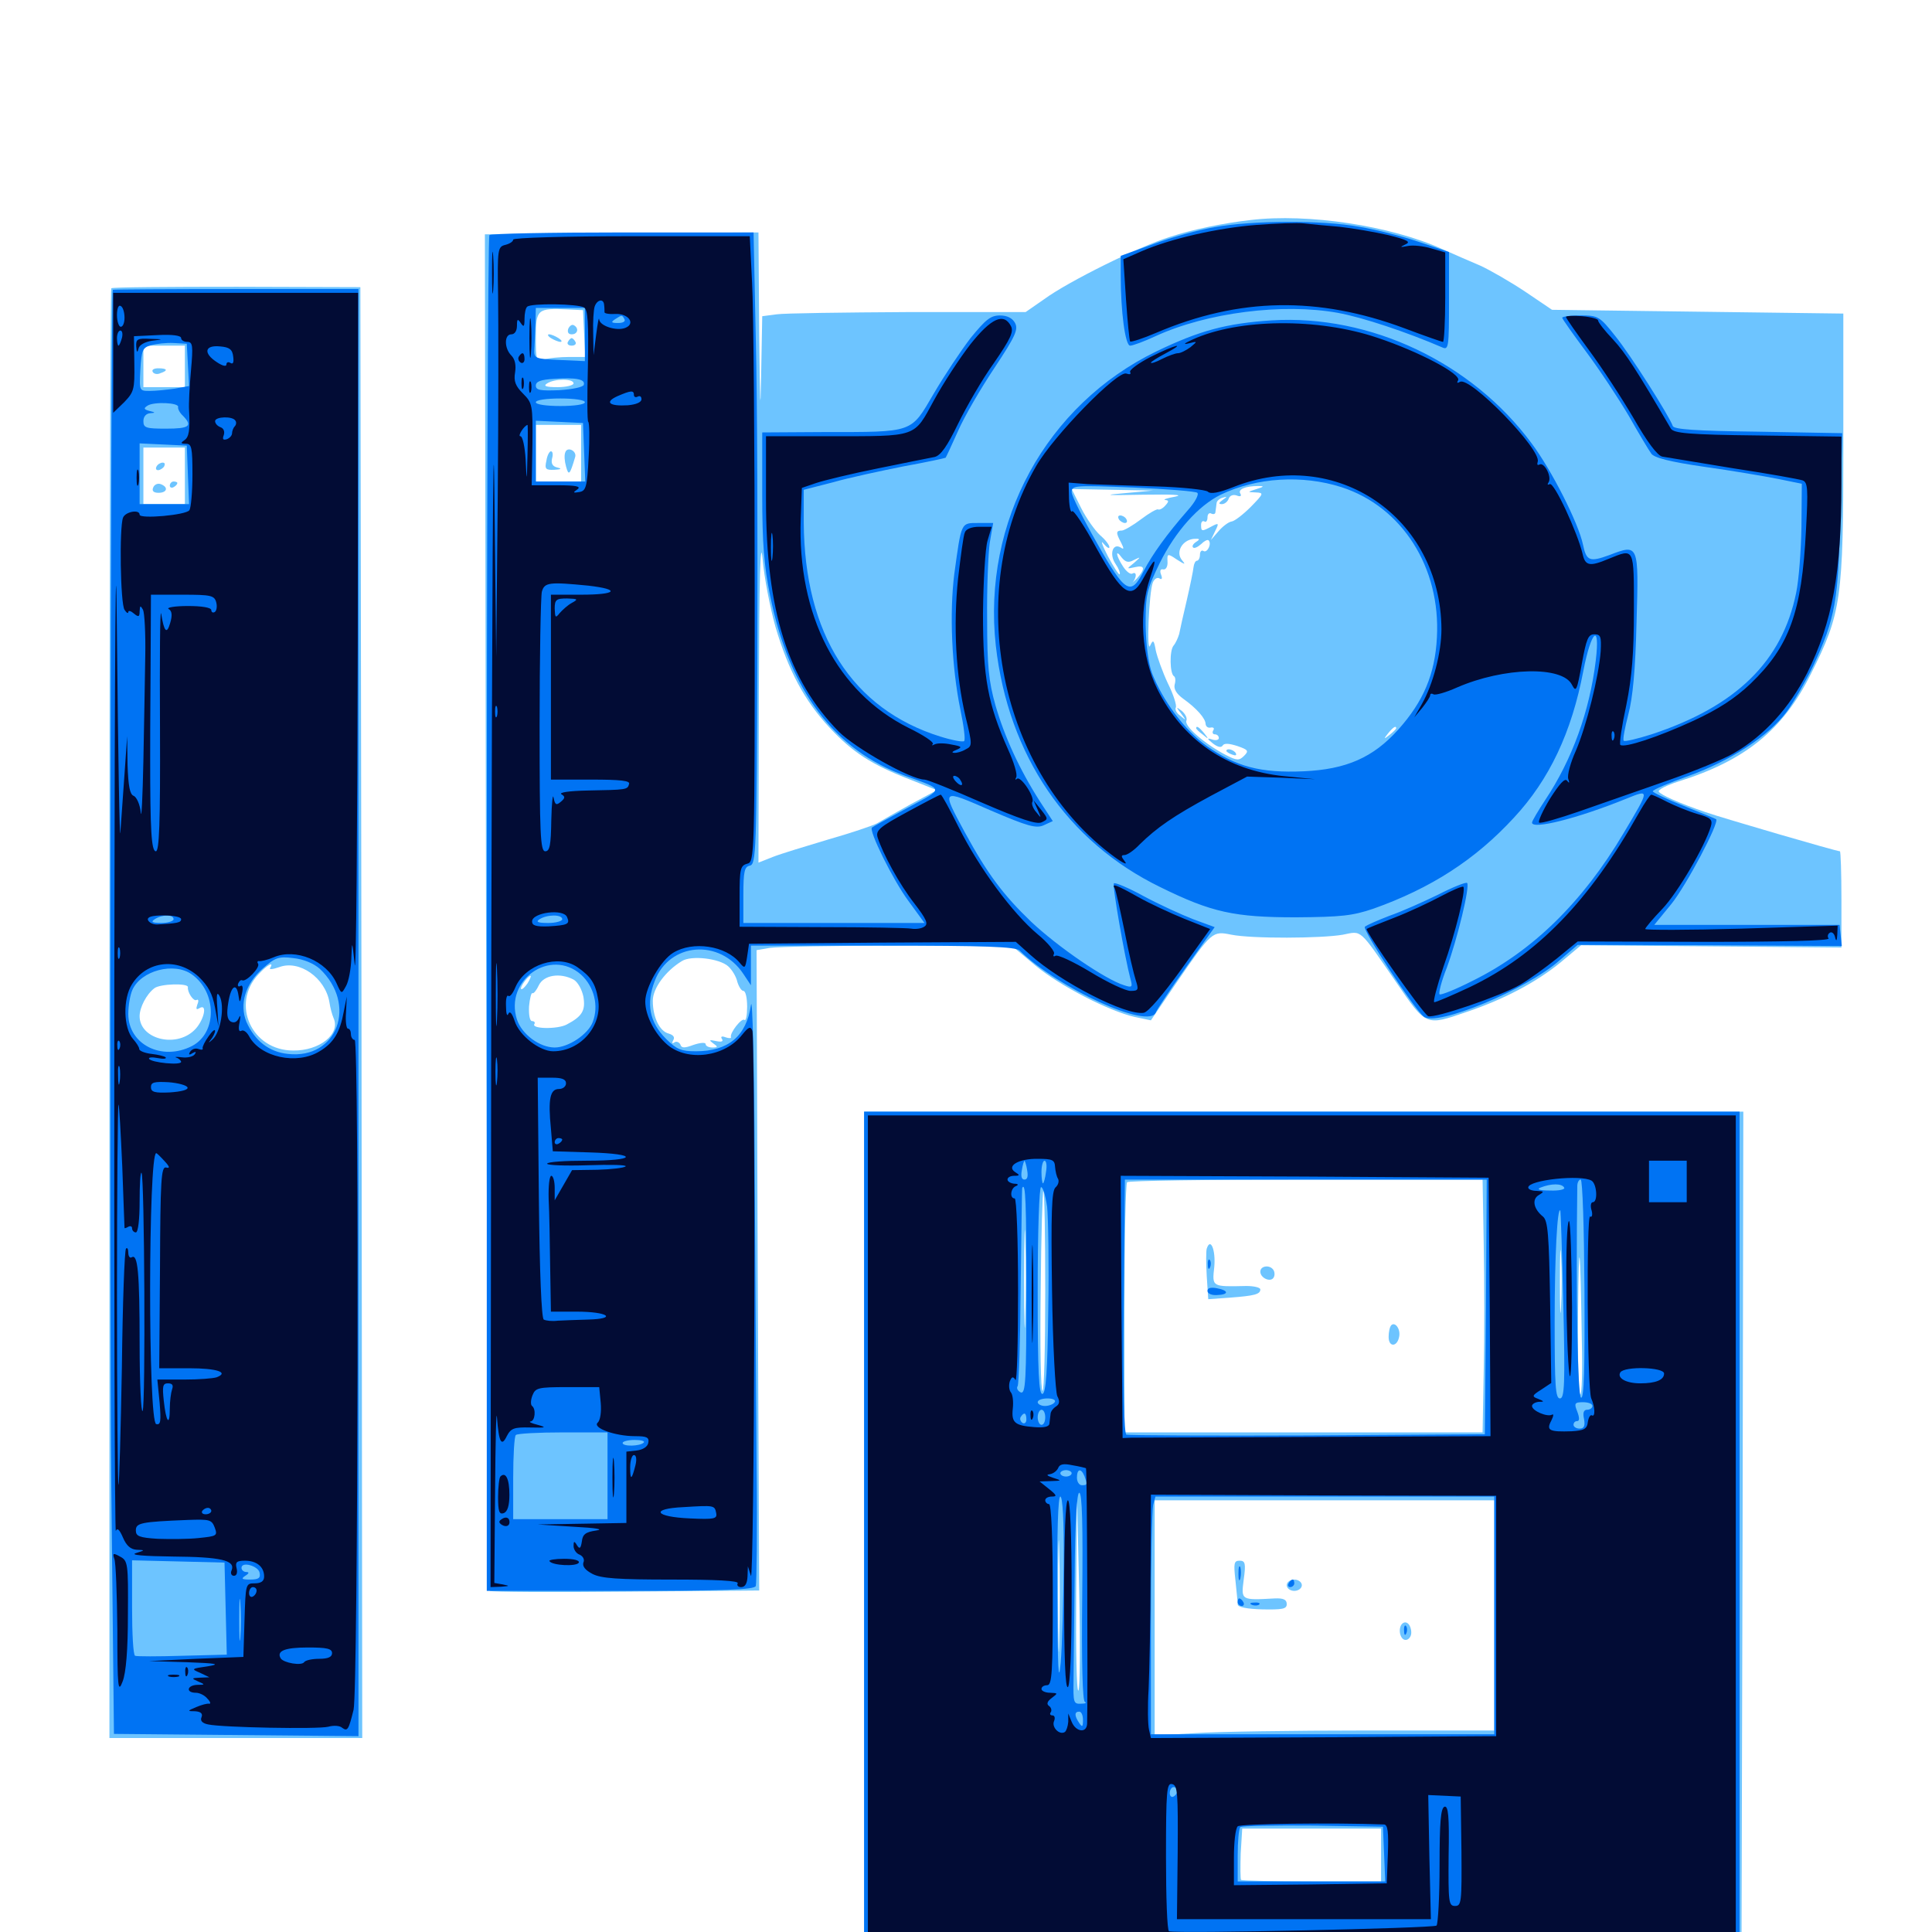 <svg xmlns="http://www.w3.org/2000/svg" viewBox="0 -1000 1000 1000">
	<path fill="#6dc4ff" d="M647.461 -886.133C633.594 -884.57 617.188 -881.25 605.469 -877.344C589.648 -872.461 552.93 -854.297 540.43 -845.117L530.859 -838.477H470.117C436.523 -838.281 405.859 -837.891 401.953 -837.305L394.531 -836.328L393.945 -804.688C393.555 -783.398 393.359 -790.43 392.969 -826.562L392.578 -879.688L321.875 -879.297L250.977 -878.711L251.562 -528.125C251.953 -335.352 252.93 -177.148 253.516 -176.562C254.297 -175.977 285.938 -175.781 323.828 -176.172L392.969 -176.758L392.188 -342.383L391.602 -508.203L398.438 -509.375C402.148 -509.961 431.836 -510.547 464.453 -510.547H523.633L535.742 -500.391C548.633 -489.648 573.828 -476.758 587.305 -473.633L595.703 -471.875L608.594 -490.82C627.344 -518.164 627.539 -518.164 637.305 -516.211C648.047 -514.062 684.18 -514.258 695.117 -516.211C705.078 -518.164 703.125 -519.922 722.656 -491.602C738.281 -468.75 737.891 -468.945 758.984 -476.172C778.125 -482.617 794.922 -491.406 807.617 -501.758L818.359 -510.742L885.742 -510.156L953.125 -509.57V-534.57C953.125 -548.242 952.734 -559.375 952.344 -559.375C950.586 -559.375 891.602 -576.562 882.617 -579.688C868.945 -584.375 859.766 -588.477 858.594 -590.234C858.008 -591.211 862.695 -593.555 868.75 -595.508C903.125 -606.25 922.852 -622.07 937.305 -651.172C953.125 -682.617 954.102 -689.844 954.102 -769.336V-837.695L878.711 -838.672L803.32 -839.648L789.453 -849.023C781.836 -854.102 771.289 -860.156 766.211 -862.5C761.133 -864.648 752.148 -868.555 746.484 -871.094C719.727 -883.203 676.953 -889.648 647.461 -886.133ZM302.344 -827.344L302.93 -815.234H294.531C289.844 -815.234 284.18 -814.648 281.836 -814.062C277.539 -812.891 277.344 -813.281 277.344 -825.586C277.344 -839.844 278.125 -840.625 293.945 -839.844L301.758 -839.453ZM296.875 -801.562C296.875 -800.586 293.164 -799.609 288.672 -799.609C282.422 -799.609 281.055 -800.195 283.203 -801.562C287.109 -804.102 296.875 -804.102 296.875 -801.562ZM300.781 -765.43V-750.781H289.062H277.344V-765.43V-780.078H289.062H300.781ZM675.195 -749.414C679.297 -749.805 676.562 -750.195 668.945 -750.195C661.523 -750.195 658.203 -749.805 661.523 -749.414C665.039 -749.023 671.289 -749.023 675.195 -749.414ZM650.391 -746.875C645.508 -745.312 645.508 -745.312 650 -745.117C654.297 -744.922 654.102 -744.531 647.461 -737.695C643.555 -733.789 639.062 -730.273 637.5 -730.078C635.938 -729.883 632.812 -727.539 630.664 -725L626.758 -720.508L628.906 -725C631.055 -729.297 630.859 -729.492 627.148 -727.539C622.07 -724.805 621.68 -724.805 621.68 -728.32C621.68 -729.883 622.461 -730.664 623.438 -730.078C624.219 -729.492 625 -730.469 625 -732.227C625 -733.984 625.977 -734.766 626.953 -734.18C628.125 -733.594 629.102 -733.984 629.102 -734.961C629.297 -736.133 629.492 -738.086 629.688 -739.453C629.688 -740.625 631.25 -741.992 632.812 -742.383C635.352 -743.164 635.352 -742.969 632.812 -741.211C630.664 -739.648 630.664 -739.062 632.422 -739.062C633.789 -739.062 635.352 -740.234 635.938 -741.797C636.523 -743.555 638.281 -744.141 640.039 -743.555C641.992 -742.773 642.773 -743.164 641.992 -744.531C640.625 -746.68 644.531 -748.438 651.367 -748.438C654.492 -748.438 654.297 -748.047 650.391 -746.875ZM582.031 -744.727C570.312 -743.75 572.266 -743.555 591.797 -743.945C606.445 -744.141 613.086 -743.945 608.398 -742.969C604.102 -742.188 601.758 -741.406 603.125 -741.211C605.078 -741.016 605.078 -740.43 603.125 -738.281C601.758 -736.719 600 -735.938 599.414 -736.328C598.828 -736.719 594.727 -734.375 590.625 -731.25C586.523 -728.125 581.836 -725.391 580.664 -725.391C577.539 -725.391 577.539 -724.219 580.273 -719.141C581.836 -716.016 581.836 -715.43 580.078 -716.602C575.977 -719.141 574.023 -713.086 577.344 -708.203C579.102 -705.664 580.078 -703.125 579.492 -702.734C579.102 -702.344 576.367 -706.641 573.438 -712.109C570.508 -717.773 569.531 -720.703 571.094 -718.75C572.852 -716.602 574.219 -715.82 574.219 -716.797C574.219 -717.969 572.07 -720.703 569.336 -723.047C566.797 -725.391 562.305 -731.641 559.57 -737.109L554.688 -746.875L575.586 -746.484L596.68 -746.094ZM613.281 -736.328C613.281 -737.891 611.523 -737.109 610.352 -735.156C609.57 -733.984 608.203 -733.789 607.031 -734.375C605.664 -735.156 605.469 -734.766 606.25 -733.398C607.422 -731.641 608.398 -731.641 610.547 -733.398C612.109 -734.57 613.281 -735.938 613.281 -736.328ZM401.367 -675.586C408.008 -653.125 416.211 -637.5 429.492 -623.242C441.406 -610.547 450.977 -604.297 471.094 -596.484L484.961 -591.016L471.484 -583.789C464.062 -579.688 456.25 -575.195 453.906 -573.828C451.758 -572.656 440.234 -568.75 428.516 -565.43C416.797 -561.914 403.906 -558.008 400 -556.445L392.578 -553.516L392.773 -641.016C392.969 -700.586 393.555 -722.852 394.727 -710.742C395.508 -701.172 398.633 -685.352 401.367 -675.586ZM619.141 -719.531C617.578 -718.555 616.797 -717.188 617.578 -716.602C618.164 -716.016 619.922 -716.797 621.68 -718.359C623.242 -719.922 625 -720.898 625.586 -720.312C627.344 -718.555 624.805 -713.477 622.852 -714.844C621.875 -715.43 621.094 -714.453 621.094 -712.891C621.094 -711.133 620.312 -709.766 619.531 -709.766C618.75 -709.766 617.969 -708.203 617.773 -706.445C617.578 -704.492 616.016 -696.875 614.258 -689.258C612.5 -681.836 610.742 -674.023 610.352 -671.875C609.766 -669.922 608.594 -667.188 607.422 -665.82C605.273 -663.281 605.469 -651.367 607.617 -650C608.398 -649.609 608.594 -647.656 608.008 -645.703C607.422 -643.359 608.984 -640.82 612.5 -638.281C619.336 -633.398 624.023 -628.125 624.023 -625.195C624.219 -623.828 625.391 -623.047 626.758 -623.438C628.125 -623.633 628.711 -623.047 627.93 -621.875C627.344 -620.898 627.734 -619.922 628.711 -619.922C629.883 -619.922 630.859 -619.141 630.859 -617.969C630.859 -616.992 629.297 -616.602 627.539 -617.188C624.609 -618.164 624.609 -617.773 627.734 -615.234C630.273 -613.281 632.031 -612.891 632.812 -614.062C633.594 -615.43 636.133 -615.234 640.43 -613.867C646.094 -611.914 646.484 -611.328 643.945 -608.789C641.406 -606.25 640.234 -606.25 634.57 -609.18C624.023 -614.648 612.891 -624.023 614.062 -626.953C614.648 -628.32 613.477 -630.469 611.719 -632.031C608.594 -634.375 608.594 -634.18 611.328 -630.664C614.062 -626.953 614.062 -626.953 610.938 -629.492C608.984 -630.859 608.008 -632.812 608.594 -633.789C609.18 -634.766 607.422 -640.43 604.492 -646.289C601.758 -652.148 599.023 -659.766 598.242 -663.281C597.266 -668.75 596.875 -669.141 595.312 -665.82C593.359 -661.133 594.727 -693.555 596.68 -698.438C597.461 -700.391 599.023 -701.367 600.195 -700.586C601.367 -699.805 601.758 -700.586 600.977 -702.539C600.195 -704.492 600.586 -705.664 602.148 -705.273C603.516 -705.078 604.492 -706.836 604.297 -709.375C604.102 -713.477 604.297 -713.672 609.18 -710.352C613.477 -707.617 613.867 -707.617 611.719 -710.156C608.398 -714.258 611.914 -720.508 617.969 -721.094C621.094 -721.289 621.289 -720.898 619.141 -719.531ZM586.914 -710.156C590.625 -711.914 590.625 -711.914 586.914 -708.594C583.008 -705.469 583.008 -705.469 587.5 -706.445C592.578 -707.617 592.969 -705.664 588.477 -700.586C586.523 -698.633 585.547 -697.852 586.523 -698.828C588.477 -701.562 588.281 -704.297 586.133 -703.125C585.156 -702.539 583.008 -704.102 581.25 -706.836C577.539 -712.5 577.148 -716.211 580.664 -711.328C582.617 -708.984 584.18 -708.594 586.914 -710.156ZM722.656 -623.047C722.656 -622.656 721.094 -621.094 719.336 -619.727C716.211 -617.188 716.016 -617.383 718.555 -620.508C721.094 -623.633 722.656 -624.609 722.656 -623.047ZM657.617 -607.031C658.398 -607.617 657.227 -608.203 655.078 -608.008C652.93 -608.008 652.344 -607.422 653.906 -606.836C655.273 -606.25 657.031 -606.445 657.617 -607.031ZM655.469 -602.734C658.203 -603.32 657.812 -603.711 653.711 -604.688C650 -605.273 648.828 -605.078 650 -603.906C651.172 -602.734 653.516 -602.344 655.469 -602.734ZM376.953 -499.805C378.906 -498.047 381.055 -494.531 381.641 -491.797C382.422 -489.258 383.789 -487.109 384.766 -487.109C385.938 -487.109 386.719 -483.398 386.719 -478.906C386.719 -474.414 386.133 -471.484 385.352 -472.07C383.984 -473.438 377.734 -465.43 378.32 -463.281C378.711 -462.5 377.344 -462.5 375.586 -463.086C373.633 -463.867 372.852 -463.477 373.633 -462.305C374.609 -460.938 373.438 -460.547 370.703 -461.133C366.992 -461.914 366.797 -461.719 369.141 -459.961C371.68 -458.203 371.68 -457.812 368.75 -457.812C366.797 -457.812 365.234 -458.594 365.234 -459.57C365.234 -460.547 362.5 -460.352 358.984 -459.18C354.297 -457.422 352.734 -457.422 352.148 -459.375C351.562 -460.547 350.195 -461.133 349.219 -460.547C347.852 -459.57 347.656 -460.156 348.438 -461.523C349.414 -463.086 348.633 -464.258 346.094 -465.039C341.406 -466.211 337.891 -473.438 337.891 -482.031C337.891 -488.477 344.531 -497.461 352.93 -502.539C357.812 -505.664 372.461 -503.906 376.953 -499.805ZM273.047 -491.016C271.68 -489.062 270.312 -487.695 269.727 -488.086C268.945 -488.867 273.242 -494.922 274.609 -494.922C275 -494.922 274.414 -493.164 273.047 -491.016ZM296.875 -492.969C299.023 -491.797 301.172 -487.891 301.953 -484.18C303.125 -477.148 301.562 -474.023 293.359 -469.727C288.672 -467.188 275 -467.383 276.562 -469.922C277.148 -470.703 276.562 -471.484 275.391 -471.484C274.219 -471.484 273.633 -474.609 273.828 -479.102C274.219 -483.203 275 -486.328 275.586 -485.938C276.172 -485.547 277.734 -487.5 278.906 -490.039C281.445 -495.312 289.844 -496.68 296.875 -492.969ZM294.141 -829.883C293.555 -828.125 294.141 -826.953 295.898 -826.953C299.023 -826.953 299.805 -830.078 297.07 -831.641C296.094 -832.227 294.922 -831.445 294.141 -829.883ZM285.156 -825C286.719 -824.023 289.062 -823.047 290.039 -823.047C291.211 -823.047 290.625 -824.023 289.062 -825C287.5 -825.977 285.352 -826.953 284.18 -826.953C283.203 -826.953 283.594 -825.977 285.156 -825ZM293.945 -823.047C293.359 -822.07 294.141 -821.094 295.898 -821.094C297.656 -821.094 298.438 -822.07 297.852 -823.047C297.266 -824.219 296.289 -825 295.898 -825C295.508 -825 294.531 -824.219 293.945 -823.047ZM292.578 -765.82C291.992 -764.453 292.188 -761.328 292.969 -758.594C294.336 -753.516 294.922 -754.102 297.656 -763.281C298.828 -766.602 293.555 -769.141 292.578 -765.82ZM282.812 -761.523C281.836 -757.227 282.422 -756.641 286.914 -756.836C290.43 -757.031 291.016 -757.422 288.477 -758.008C285.938 -758.594 285.156 -760.156 285.742 -762.695C286.328 -764.648 286.133 -766.406 285.156 -766.406C284.375 -766.406 283.203 -764.258 282.812 -761.523ZM579.102 -731.25C579.688 -730.273 581.25 -729.297 582.227 -729.297C583.398 -729.297 583.594 -730.273 583.008 -731.25C582.422 -732.422 580.859 -733.203 579.883 -733.203C578.711 -733.203 578.516 -732.422 579.102 -731.25ZM619.141 -623.047C619.141 -622.656 620.703 -621.094 622.656 -619.727C625.586 -617.188 625.781 -617.383 623.242 -620.508C620.703 -623.633 619.141 -624.609 619.141 -623.047ZM634.766 -611.328C634.766 -612.891 638.477 -612.109 639.648 -610.156C640.234 -608.984 639.453 -608.789 637.891 -609.375C636.133 -609.961 634.766 -610.938 634.766 -611.328ZM57.617 -850.781C57.031 -850.195 56.641 -681.055 56.641 -475V-100.391H122.07H187.5L187.109 -475.977L186.523 -851.367L122.656 -851.562C87.5 -851.562 58.203 -851.367 57.617 -850.781ZM95.703 -810.352V-799.609H84.961H74.219V-810.352V-821.094H84.961H95.703ZM95.703 -753.711V-739.062H84.961H74.219V-753.711V-768.359H84.961H95.703ZM139.844 -499.023C139.062 -498.047 141.211 -498.242 144.531 -499.414C154.883 -503.32 168.359 -493.945 170.508 -481.25C170.898 -478.516 171.875 -474.805 172.656 -473.047C176.367 -464.844 165.43 -456.055 151.758 -456.25C130.273 -456.25 119.336 -480.273 133.789 -495.703C138.281 -500.586 141.992 -502.539 139.844 -499.023ZM97.266 -489.062C96.875 -486.523 100.195 -481.445 101.758 -482.422C102.734 -483.008 102.93 -481.836 102.148 -480.078C101.367 -477.734 101.562 -477.148 103.125 -478.125C107.812 -481.055 105.469 -471.289 100.391 -466.602C90.625 -457.422 72.266 -462.305 72.266 -474.023C72.266 -478.516 75.781 -485.352 79.883 -488.477C82.812 -490.82 97.461 -491.211 97.266 -489.062ZM79.102 -807.422C79.688 -806.445 81.445 -806.055 83.008 -806.836C87.109 -808.203 86.719 -809.375 81.836 -809.375C79.688 -809.375 78.32 -808.594 79.102 -807.422ZM81.055 -758.594C80.469 -757.617 80.664 -756.641 81.836 -756.641C82.812 -756.641 84.375 -757.617 84.961 -758.594C85.547 -759.766 85.352 -760.547 84.18 -760.547C83.203 -760.547 81.641 -759.766 81.055 -758.594ZM79.297 -747.656C78.516 -745.898 79.492 -744.922 82.031 -744.922C86.523 -744.922 87.305 -747.852 83.203 -749.414C81.641 -750 79.883 -749.219 79.297 -747.656ZM87.891 -748.633C87.891 -749.805 88.867 -750.781 89.844 -750.781C91.016 -750.781 91.797 -750.391 91.797 -750C91.797 -749.414 91.016 -748.438 89.844 -747.852C88.867 -747.266 87.891 -747.656 87.891 -748.633ZM447.266 -202.93V18.75L674.414 18.359L901.367 17.773L901.953 -203.516L902.344 -424.609H674.805H447.266ZM767.969 -355.664C768.359 -337.109 768.359 -307.812 767.969 -290.234L767.383 -258.594H674.609H582.031V-322.656C582.031 -358.008 582.617 -387.5 583.398 -388.086C583.984 -388.867 625.781 -389.453 675.977 -389.453H767.383ZM541.016 -331.836C541.016 -303.32 540.43 -280.078 539.648 -280.078C538.672 -280.078 538.281 -303.32 538.672 -331.836C538.867 -360.352 539.648 -383.594 540.039 -383.594C540.625 -383.594 541.016 -360.352 541.016 -331.836ZM530.664 -317.773C530.469 -306.25 530.078 -315.234 530.078 -337.695C530.078 -360.352 530.469 -369.727 530.664 -358.789C531.055 -347.852 531.055 -329.297 530.664 -317.773ZM808.008 -323.633C807.617 -316.211 807.422 -322.266 807.422 -336.719C807.422 -351.172 807.617 -357.227 808.008 -350C808.398 -342.578 808.398 -330.859 808.008 -323.633ZM818.75 -305.859C819.141 -290.625 818.75 -278.125 817.969 -278.125C816.992 -278.125 816.602 -297.266 816.797 -320.703C817.188 -363.086 817.969 -358.203 818.75 -305.859ZM558.203 -125C557.227 -123.828 556.836 -146.289 557.031 -174.805L557.422 -226.367L558.594 -176.562C559.18 -149.219 558.984 -125.977 558.203 -125ZM773.438 -163.867V-104.297H706.445C669.531 -104.297 629.883 -103.711 618.555 -102.93L597.656 -101.758V-162.5V-223.438H685.547H773.438ZM548.242 -150.781C548.047 -137.5 547.656 -147.852 547.656 -173.633C547.656 -199.414 548.047 -210.156 548.242 -197.656C548.633 -185.156 548.633 -164.062 548.242 -150.781ZM714.844 -39.844V-26.172H679.102C659.375 -26.172 642.773 -26.562 642.383 -26.953C641.992 -27.344 641.992 -33.594 642.188 -40.625L642.969 -53.516H678.906H714.844ZM624.609 -353.711C624.219 -352.539 624.219 -346.094 624.609 -339.453L625.391 -327.539L636.328 -328.32C649.414 -329.297 652.344 -330.078 652.344 -332.617C652.344 -333.594 649.023 -334.375 645.117 -334.375C627.148 -333.984 627.344 -333.789 628.516 -344.336C629.297 -352.93 626.562 -359.766 624.609 -353.711ZM652.344 -341.797C652.344 -338.477 657.617 -336.133 659.18 -338.672C659.961 -339.844 659.766 -341.602 659.18 -342.578C657.422 -345.508 652.344 -344.922 652.344 -341.797ZM720.117 -314.062C719.336 -313.281 718.75 -310.547 718.75 -308.008C718.75 -302.539 723.242 -302.734 724.219 -308.203C725 -312.109 722.07 -316.016 720.117 -314.062ZM639.453 -182.031C640.039 -176.367 640.625 -170.703 640.625 -169.531C640.625 -168.164 645.508 -167.188 653.32 -166.992C663.867 -166.797 666.016 -167.188 666.016 -169.727C666.016 -172.07 664.258 -172.852 659.766 -172.656C642.188 -171.68 642.383 -171.68 643.75 -182.422C644.922 -190.82 644.531 -192.188 641.602 -192.188C638.672 -192.188 638.477 -190.82 639.453 -182.031ZM666.016 -179.492C666.016 -177.93 667.773 -176.562 669.922 -176.562C672.07 -176.562 673.828 -177.93 673.828 -179.492C673.828 -181.055 672.07 -182.422 669.922 -182.422C667.773 -182.422 666.016 -181.055 666.016 -179.492ZM725.781 -159.57C723.438 -157.227 724.609 -151.172 727.539 -151.172C729.102 -151.172 730.469 -152.93 730.469 -154.883C730.469 -158.984 727.93 -161.523 725.781 -159.57Z"/>
	<path fill="#0073f3" d="M628.711 -882.422C620.508 -881.055 606.25 -877.148 596.875 -873.633L580.078 -867.578V-857.617C580.078 -838.672 582.422 -821.094 584.961 -821.094C586.328 -821.094 592.188 -823.242 598.047 -825.977C624.805 -838.281 664.062 -843.164 692.383 -838.086C705.273 -835.742 728.125 -828.125 746.68 -820.117C749.805 -818.75 750 -820.703 750 -844.141V-869.531L734.375 -874.805C725.781 -877.734 711.914 -881.25 703.516 -882.617C684.57 -886.133 648.047 -885.938 628.711 -882.422ZM253.32 -878.32C252.539 -877.734 251.953 -719.531 251.953 -526.758V-176.562H321.094C375.391 -176.562 390.43 -177.148 391.211 -179.102C391.602 -180.469 391.992 -207.812 391.602 -240.039C391.406 -272.266 391.016 -341.797 390.625 -394.336C390.43 -449.414 389.453 -485.547 388.672 -479.688C386.328 -463.672 376.953 -455.859 360.156 -455.859C352.539 -455.859 350.195 -456.836 344.727 -462.305C336.133 -470.898 334.375 -480.469 338.867 -492.188C346.484 -512.305 372.656 -514.258 384.766 -495.898L388.672 -490.039V-500.391V-510.547H456.836C510.156 -510.547 525.586 -509.961 527.734 -508.008C547.656 -488.477 594.727 -466.992 598.242 -475.977C598.828 -477.539 605.859 -488.086 614.062 -499.609L628.711 -520.117L617.578 -524.219C611.523 -526.562 600 -531.836 591.992 -536.133C584.18 -540.43 577.148 -543.359 576.562 -542.773C575.586 -541.992 582.227 -504.102 585.156 -493.164C586.328 -489.062 585.938 -488.672 581.836 -490.039C572.266 -492.969 547.656 -509.766 533.789 -522.852C519.141 -536.914 511.133 -547.656 499.414 -569.141C487.109 -591.992 486.914 -591.797 512.891 -580.469C532.031 -572.266 536.328 -571.094 540.234 -572.852L544.922 -575L538.281 -585.156C527.539 -601.953 519.922 -618.75 515.234 -634.961C511.719 -647.461 510.938 -655.469 510.938 -679.492C510.742 -695.703 511.523 -713.477 512.305 -719.141L514.062 -729.297H506.25C497.266 -729.297 497.656 -729.883 493.945 -702.93C491.406 -682.617 492.578 -654.883 497.07 -632.812C498.828 -624.414 499.805 -616.992 499.023 -616.406C498.438 -615.82 492.969 -616.797 486.719 -618.75C441.016 -633.008 416.406 -671.68 416.016 -729.492V-746.484L431.25 -750.391C439.453 -752.734 455.859 -756.25 467.578 -758.594C479.492 -760.742 489.258 -762.891 489.453 -763.086C489.648 -763.281 492.578 -769.531 495.898 -776.953C499.219 -784.57 507.812 -799.219 514.844 -809.766C525.586 -825.977 527.148 -829.492 525.391 -832.812C524.023 -835.352 521.289 -836.719 517.578 -836.719C512.695 -836.719 510.156 -834.57 502.344 -825C497.266 -818.359 488.672 -805.469 483.203 -796.094C471.289 -775.781 473.242 -776.367 426.367 -776.367L394.531 -776.172V-743.75C394.531 -718.75 395.508 -706.836 398.633 -691.602C408.594 -642.578 431.641 -611.914 468.555 -598.438C489.062 -591.016 488.867 -592.188 469.727 -581.836C459.961 -576.562 451.758 -572.07 451.367 -571.68C449.414 -570.312 462.305 -544.336 470.117 -533.789L478.516 -522.266H431.641H384.766V-536.719C384.766 -549.023 385.352 -551.367 388.086 -551.953C391.406 -552.539 391.602 -559.57 391.992 -659.961C392.188 -719.141 391.992 -792.578 391.211 -823.633L390.039 -879.688H322.266C285.156 -879.688 253.906 -879.102 253.32 -878.32ZM302.734 -826.953V-813.086L289.648 -813.672C276.953 -814.258 276.367 -814.453 276.562 -819.141C276.758 -821.875 276.953 -827.734 277.148 -832.422L277.344 -840.625H290.039H302.734ZM323.242 -834.766C323.828 -833.594 322.461 -832.812 319.922 -832.812C316.406 -832.812 316.016 -833.203 318.359 -834.766C322.07 -837.109 321.875 -837.109 323.242 -834.766ZM302.148 -800.781C301.758 -799.609 296.094 -798.438 289.453 -798.047C279.688 -797.656 277.344 -798.047 277.344 -800.391C277.344 -802.539 279.883 -803.516 286.719 -803.906C298.242 -804.688 303.125 -803.711 302.148 -800.781ZM302.734 -791.797C302.734 -790.625 297.266 -789.844 290.039 -789.844C282.812 -789.844 277.344 -790.625 277.344 -791.797C277.344 -792.969 282.812 -793.75 290.039 -793.75C297.266 -793.75 302.734 -792.969 302.734 -791.797ZM302.344 -766.016L302.93 -750.781H290.039H277.344V-766.406V-782.227L289.648 -781.641L301.758 -781.055ZM306.25 -694.727C310.156 -695.117 306.836 -695.508 298.828 -695.508C290.82 -695.508 287.5 -695.117 291.602 -694.727C295.508 -694.336 302.148 -694.336 306.25 -694.727ZM291.016 -524.219C291.016 -523.242 287.695 -522.266 283.789 -522.266C278.32 -522.266 277.148 -522.852 279.297 -524.219C283.203 -526.758 291.016 -526.758 291.016 -524.219ZM300.781 -495.508C307.617 -489.258 309.961 -479.297 306.836 -471.094C304.492 -464.648 294.141 -457.812 287.109 -457.812C279.297 -457.812 270.117 -464.648 267.578 -472.266C260.938 -492.773 284.961 -509.57 300.781 -495.508ZM287.695 -438.867C288.867 -439.453 287.891 -439.844 285.156 -439.844C282.422 -439.844 281.445 -439.453 282.812 -438.867C283.984 -438.477 286.328 -438.477 287.695 -438.867ZM314.453 -236.133V-213.672H290.039H265.625V-234.766C265.625 -246.484 266.211 -256.641 266.992 -257.227C267.578 -258.008 278.711 -258.594 291.406 -258.594H314.453ZM333.203 -253.32C331.25 -251.367 322.266 -251.172 322.266 -253.125C322.266 -253.906 325 -254.688 328.516 -254.688C331.836 -254.688 333.984 -254.102 333.203 -253.32ZM363.867 -216.211C367.188 -216.602 364.453 -216.992 357.422 -216.992C350.391 -216.992 347.656 -216.602 351.172 -216.211C354.492 -215.82 360.352 -215.82 363.867 -216.211ZM294.336 -187.109C295.117 -187.695 293.945 -188.281 291.797 -188.086C289.648 -188.086 289.062 -187.5 290.625 -186.914C291.992 -186.328 293.75 -186.523 294.336 -187.109ZM58.398 -850C57.227 -847.07 56.641 -326.172 57.617 -229.883L58.984 -102.539L122.266 -101.953L185.547 -101.367V-475.977V-850.391H122.07C87.109 -850.391 58.594 -850.195 58.398 -850ZM97.266 -811.133L97.852 -800.195L90.43 -798.828C86.328 -798.242 80.469 -797.656 77.539 -797.656C72.07 -797.656 72.07 -797.656 72.656 -808.789C73.242 -818.75 73.828 -820.117 78.125 -821.289C80.859 -822.07 86.133 -822.656 89.844 -822.461L96.68 -822.07ZM92.188 -789.258C91.992 -788.477 92.969 -786.328 94.727 -784.766C99.805 -779.492 98.047 -778.125 85.938 -778.125C75.586 -778.125 74.219 -778.516 74.219 -782.031C74.219 -784.375 75.586 -785.938 77.734 -786.133C80.664 -786.328 80.469 -786.523 77.344 -787.305C74.414 -788.086 74.219 -788.672 76.367 -790.039C79.688 -792.188 92.969 -791.602 92.188 -789.258ZM97.266 -754.297L97.852 -739.062H84.961H72.266V-754.688V-770.508L84.57 -769.922L96.68 -769.336ZM103.125 -688.867C106.055 -689.258 103.516 -689.648 97.656 -689.648C91.797 -689.648 89.258 -689.258 92.383 -688.867C95.312 -688.477 100 -688.477 103.125 -688.867ZM89.844 -524.219C89.844 -523.242 86.914 -522.266 83.594 -522.266C78.711 -522.266 77.93 -522.852 80.078 -524.219C83.984 -526.758 89.844 -526.758 89.844 -524.219ZM165.43 -498.633C185.156 -480.078 174.609 -451.562 149.023 -454.492C139.258 -455.469 131.836 -461.328 127.539 -471.094C123.828 -480.273 126.953 -490.82 136.133 -498.828C142.383 -504.297 144.141 -505.078 151.758 -504.102C157.227 -503.516 162.305 -501.367 165.43 -498.633ZM99.219 -495.703C112.305 -486.523 112.5 -465.43 99.414 -458.594C83.789 -450.586 66.406 -459.375 66.406 -475.195C66.406 -479.492 67.383 -485.156 68.555 -487.695C73.047 -497.656 90.039 -502.148 99.219 -495.703ZM89.453 -436.914C91.211 -437.5 89.648 -437.891 85.938 -437.891C82.227 -437.891 80.664 -437.5 82.617 -436.914C84.375 -436.523 87.5 -436.523 89.453 -436.914ZM106.055 -288.477C108.398 -288.867 106.055 -289.258 100.586 -289.258C95.312 -289.258 93.164 -288.867 96.289 -288.477C99.219 -288.086 103.516 -288.086 106.055 -288.477ZM116.797 -167.383L117.383 -143.555L94.336 -142.969C81.641 -142.578 70.703 -142.578 69.922 -142.969C68.945 -143.359 68.359 -154.492 68.359 -167.969V-192.383L92.383 -191.797L116.211 -191.211ZM134.375 -185.938C134.961 -183.203 133.789 -182.422 129.492 -182.422C125.195 -182.422 124.609 -182.812 126.953 -184.375C128.906 -185.547 129.102 -186.328 127.539 -186.328C126.172 -186.328 125 -187.305 125 -188.477C125 -191.992 133.789 -189.453 134.375 -185.938ZM124.414 -152.539C124.023 -148.047 123.828 -152.344 123.828 -161.914C123.828 -171.68 124.023 -175.195 124.414 -170.117C124.805 -165.039 124.805 -157.031 124.414 -152.539ZM163.672 -143.945C166.602 -144.336 164.062 -144.727 158.203 -144.727C152.344 -144.727 149.805 -144.336 152.93 -143.945C155.859 -143.555 160.547 -143.555 163.672 -143.945ZM808.594 -835.547C808.594 -834.961 814.258 -826.953 821.094 -817.773C827.93 -808.594 837.891 -793.555 843.164 -784.57C848.242 -775.586 853.516 -766.797 854.688 -765.234C856.055 -763.086 864.453 -760.938 882.031 -758.398C896.094 -756.445 913.281 -753.516 920.117 -752.148L932.617 -749.609L932.422 -727.148C932.227 -714.844 931.055 -699.609 929.688 -693.164C922.461 -657.617 898.633 -634.375 854.883 -619.922C847.461 -617.578 841.016 -616.016 840.43 -616.602C839.844 -617.188 841.016 -623.242 842.773 -630.078C845.117 -638.672 846.484 -653.32 847.07 -677.93C848.242 -718.555 848.242 -718.555 833.008 -712.695C822.852 -708.984 821.094 -709.57 819.336 -718.164C816.992 -729.297 803.125 -756.641 792.773 -770.508C761.719 -812.5 709.18 -837.305 658.203 -834.18C634.766 -832.617 620.898 -828.906 598.633 -818.164C541.406 -790.43 508.398 -729.883 515.43 -665.82C521.875 -608.984 552.344 -564.258 600.586 -540.82C627.148 -527.734 638.867 -525.195 670.898 -525.195C694.336 -525.391 700 -525.977 710.938 -529.688C740.625 -540.234 763.672 -555.078 783.594 -576.758C801.953 -596.484 813.477 -620.898 819.531 -652.734C823.633 -673.828 828.32 -677.93 825.977 -658.203C822.852 -632.031 813.672 -606.641 799.805 -585.938C796.094 -580.273 792.969 -575 792.969 -574.219C792.969 -570.508 816.016 -576.172 841.602 -586.523C854.102 -591.602 854.102 -591.797 840.234 -568.555C819.141 -533.008 793.164 -507.617 762.305 -492.383C753.516 -487.891 745.703 -484.766 745.117 -485.352C744.531 -485.938 746.094 -492.188 748.828 -499.023C754.297 -513.867 760.938 -541.211 759.375 -542.969C758.789 -543.555 751.953 -540.82 744.336 -536.914C736.719 -533.203 725.391 -528.125 719.141 -525.977C713.086 -523.633 707.227 -521.094 706.445 -520.312C704.883 -518.945 731.641 -478.125 736.914 -473.828C743.359 -468.359 790.039 -487.695 807.227 -502.93L816.602 -510.938L884.961 -510.742L953.32 -510.352L952.734 -515.82L952.148 -521.289H904.102H856.25L865.039 -532.031C872.656 -541.406 890.039 -574.219 888.281 -575.977C888.086 -576.172 880.469 -579.297 871.68 -582.812C862.695 -586.328 855.469 -589.844 855.469 -590.43C855.469 -591.211 863.672 -594.727 873.633 -598.242C895.508 -606.055 915.625 -619.141 924.805 -631.641C928.516 -636.719 934.57 -647.266 938.477 -655.273C950 -680.078 951.562 -688.867 952.539 -734.57L953.516 -775.781L909.961 -776.562C877.93 -776.953 866.406 -777.734 865.82 -779.492C863.867 -784.961 844.141 -816.016 836.133 -825.977C827.93 -836.328 827.148 -836.719 818.164 -836.719C812.891 -836.719 808.594 -836.133 808.594 -835.547ZM694.336 -747.852C725.781 -737.695 745.703 -706.25 743.75 -670.117C742.773 -650.977 736.719 -636.914 723.828 -622.461C710.742 -607.812 696.68 -601.758 674.805 -600.781C652.539 -599.805 639.844 -603.125 624.609 -613.867C613.086 -622.07 601.758 -637.5 596.289 -651.562C594.336 -656.836 593.164 -666.211 592.969 -676.758C592.969 -692.383 593.555 -694.727 600.195 -708.398C608.398 -725 620.312 -738.281 631.836 -743.945C650.391 -752.93 674.219 -754.297 694.336 -747.852ZM619.727 -744.922C620.703 -744.141 618.555 -740.039 614.844 -735.938C603.906 -723.438 596.484 -713.086 591.992 -704.492C585.352 -691.211 582.422 -692.969 567.773 -718.945C560.547 -731.641 554.688 -743.359 554.688 -745.312C554.688 -748.828 556.641 -748.828 586.523 -747.656C603.906 -746.875 618.945 -745.703 619.727 -744.922ZM447.266 -203.906V16.797H673.828H900.391V-203.906V-424.609H673.828H447.266ZM531.641 -394.336C532.227 -391.211 531.836 -389.453 530.273 -389.453C528.711 -389.453 528.32 -391.211 528.906 -394.336C529.297 -397.07 530.078 -399.219 530.273 -399.219C530.469 -399.219 531.25 -397.07 531.641 -394.336ZM541.406 -393.359C541.016 -390.234 540.234 -387.5 539.844 -387.5C539.453 -387.5 539.062 -390.234 539.062 -393.359C539.062 -396.68 539.844 -399.219 540.625 -399.219C541.602 -399.219 541.992 -396.68 541.406 -393.359ZM769.141 -323.633L768.555 -257.617L676.758 -257.031C626.367 -256.836 584.18 -257.031 583.008 -257.422C581.836 -257.812 581.25 -281.25 581.641 -323.828L582.227 -389.453H675.781H769.531ZM820.117 -332.617C820.312 -291.797 819.922 -275.977 818.359 -276.562C816.602 -277.148 815.625 -329.102 816.406 -386.133C816.406 -387.891 817.188 -389.453 818.164 -389.453C819.141 -389.453 819.922 -364.062 820.117 -332.617ZM809.57 -385.352C810.352 -384.375 807.031 -383.594 802.344 -383.789C796.875 -383.789 795.117 -384.375 797.461 -385.352C802.93 -387.5 808.398 -387.5 809.57 -385.352ZM531.25 -331.836C531.25 -285.156 530.859 -278.32 528.32 -279.297C526.758 -280.078 525.977 -281.445 526.758 -282.617C527.344 -283.594 528.125 -307.031 528.32 -334.57C528.711 -362.109 528.906 -384.766 529.102 -385.156C530.859 -388.477 531.25 -377.344 531.25 -331.836ZM541.992 -375.391C542.578 -369.727 542.969 -345.703 542.578 -322.266C542.188 -290.234 541.406 -279.297 539.648 -278.516C537.695 -277.93 537.109 -289.453 537.109 -331.641C537.109 -363.477 537.891 -385.547 538.867 -385.547C539.844 -385.547 541.211 -380.859 541.992 -375.391ZM808.203 -378.32C809.961 -378.906 808.008 -379.297 803.711 -379.102C799.414 -379.102 797.852 -378.711 800.391 -378.32C802.734 -377.93 806.25 -377.93 808.203 -378.32ZM809.18 -324.609C810.156 -283.398 809.766 -276.172 807.422 -276.172C805.078 -276.172 804.688 -282.812 804.688 -316.016C804.688 -349.805 806.055 -375.391 807.617 -373.438C807.812 -373.047 808.594 -351.172 809.18 -324.609ZM856.055 -288.477C858.398 -288.867 856.445 -289.258 851.562 -289.258C846.68 -289.258 844.727 -288.867 847.266 -288.477C849.609 -288.086 853.516 -288.086 856.055 -288.477ZM545.898 -274.219C545.312 -273.242 542.969 -272.266 540.82 -272.266C538.867 -272.266 537.109 -273.242 537.109 -274.219C537.109 -275.391 539.453 -276.172 542.188 -276.172C544.922 -276.172 546.68 -275.391 545.898 -274.219ZM532.617 -273.047C533.398 -273.633 532.227 -274.219 530.078 -274.023C527.93 -274.023 527.344 -273.438 528.906 -272.852C530.273 -272.266 532.031 -272.461 532.617 -273.047ZM824.219 -272.266C824.219 -271.289 823.047 -270.312 821.484 -270.312C819.727 -270.312 819.141 -268.75 819.922 -265.43C820.508 -261.914 819.922 -260.547 817.578 -260.547C815.82 -260.547 814.453 -261.523 814.453 -262.5C814.453 -263.672 815.234 -264.453 816.406 -264.453C817.578 -264.453 817.578 -266.211 816.406 -269.336C814.648 -273.633 815.039 -274.219 819.336 -274.219C822.07 -274.219 824.219 -273.438 824.219 -272.266ZM808.203 -270.898C809.961 -271.484 808.008 -271.875 803.711 -271.68C799.414 -271.68 797.852 -271.289 800.391 -270.898C802.734 -270.508 806.25 -270.508 808.203 -270.898ZM541.016 -266.406C541.016 -264.258 540.234 -262.5 539.062 -262.5C538.086 -262.5 537.109 -264.258 537.109 -266.406C537.109 -268.555 538.086 -270.312 539.062 -270.312C540.234 -270.312 541.016 -268.555 541.016 -266.406ZM531.25 -265.234C531.25 -263.672 530.273 -262.891 529.297 -263.477C528.125 -264.258 527.734 -265.625 528.32 -266.602C530.078 -269.336 531.25 -268.75 531.25 -265.234ZM554.688 -237.5C554.688 -236.523 553.32 -235.742 551.758 -235.742C550.195 -235.742 548.828 -236.523 548.828 -237.5C548.828 -238.281 550.195 -239.062 551.758 -239.062C553.32 -239.062 554.688 -238.281 554.688 -237.5ZM561.328 -235.938C562.891 -231.641 562.891 -231.25 559.961 -231.25C558.594 -231.25 557.422 -233.008 557.422 -235.156C557.422 -239.844 559.57 -240.234 561.328 -235.938ZM554.688 -232.422C554.688 -232.812 553.32 -233.203 551.758 -233.203C550.195 -233.203 548.828 -232.422 548.828 -231.25C548.828 -230.273 550.195 -229.883 551.758 -230.469C553.32 -231.25 554.688 -232.031 554.688 -232.422ZM560.156 -173.633C559.766 -139.062 560.352 -119.531 561.523 -119.141C562.695 -118.555 561.719 -118.164 559.375 -118.164C555.664 -117.969 555.469 -118.945 555.664 -130.273C555.664 -136.914 556.055 -161.523 556.25 -184.961C556.445 -212.891 557.422 -227.344 558.594 -227.344C560.156 -227.344 560.547 -209.961 560.156 -173.633ZM550.586 -190.82C550.391 -171.68 549.805 -148.633 549.023 -139.453C547.852 -127.148 547.461 -136.328 547.266 -174.219C547.07 -207.227 547.656 -225.391 548.828 -225.391C550 -225.391 550.781 -212.695 550.586 -190.82ZM773.438 -163.867V-102.344H684.57H595.703V-159.57C595.703 -190.82 596.289 -218.555 596.875 -221.094L598.047 -225.391H685.742H773.438ZM551.367 -118.555C552.539 -119.141 551.562 -119.531 548.828 -119.531C546.094 -119.531 545.117 -119.141 546.484 -118.555C547.656 -118.164 550 -118.164 551.367 -118.555ZM560.547 -109.766C560.547 -106.055 560.156 -105.859 558.594 -108.203C556.055 -111.914 556.055 -114.062 558.594 -114.062C559.766 -114.062 560.547 -112.109 560.547 -109.766ZM550.781 -107.031C550.781 -110.547 549.609 -111.133 547.852 -108.398C547.266 -107.422 547.656 -106.055 548.828 -105.273C549.805 -104.688 550.781 -105.469 550.781 -107.031ZM609.375 -73.242C609.375 -72.07 608.594 -70.703 607.422 -70.117C606.445 -69.531 605.469 -70.312 605.469 -71.875C605.469 -73.633 606.445 -75 607.422 -75C608.594 -75 609.375 -74.219 609.375 -73.242ZM716.406 -40.43L716.992 -26.172H678.711H640.625V-39.453C640.625 -46.875 641.211 -53.516 641.992 -54.297C642.773 -54.883 659.57 -55.273 679.492 -55.078L715.82 -54.492ZM625.195 -345.312C625.195 -343.164 625.781 -342.578 626.367 -344.141C626.953 -345.508 626.758 -347.266 626.172 -347.852C625.586 -348.633 625 -347.461 625.195 -345.312ZM625 -331.836C625 -330.469 627.148 -329.492 629.883 -329.688C636.133 -329.883 636.133 -332.031 629.883 -333.203C626.758 -333.789 625 -333.398 625 -331.836ZM641.016 -185.352C641.016 -182.227 641.406 -181.055 641.992 -183.008C642.383 -184.766 642.383 -187.5 641.992 -188.867C641.406 -190.039 641.016 -188.672 641.016 -185.352ZM666.992 -180.469C666.406 -179.492 666.797 -178.516 667.773 -178.516C668.945 -178.516 669.922 -179.492 669.922 -180.469C669.922 -181.641 669.531 -182.422 669.141 -182.422C668.555 -182.422 667.578 -181.641 666.992 -180.469ZM640.625 -170.703C640.625 -169.727 641.602 -168.75 642.773 -168.75C643.75 -168.75 644.141 -169.727 643.555 -170.703C642.969 -171.875 641.992 -172.656 641.406 -172.656C641.016 -172.656 640.625 -171.875 640.625 -170.703ZM648.047 -169.336C646.484 -169.922 647.07 -170.508 649.219 -170.508C651.367 -170.703 652.539 -170.117 651.758 -169.531C651.172 -168.945 649.414 -168.75 648.047 -169.336ZM726.758 -155.859C726.758 -153.711 727.344 -153.125 727.93 -154.688C728.516 -156.055 728.32 -157.812 727.734 -158.398C727.148 -159.18 726.562 -158.008 726.758 -155.859Z"/>
	<path fill="#020c35" d="M650.391 -883.594C630.469 -882.031 606.055 -876.562 590.82 -869.922L581.445 -865.82L582.812 -845.117C583.594 -833.594 584.57 -823.828 584.961 -823.242C585.547 -822.852 591.602 -824.805 598.438 -827.734C641.406 -846.094 682.422 -846.68 726.953 -830.078C737.305 -826.172 746.289 -823.047 746.875 -823.047C747.461 -823.047 748.047 -833.398 748.047 -846.094V-869.336L740.625 -871.484C736.719 -872.656 731.25 -873.242 728.516 -872.656C724.609 -871.875 724.414 -872.07 727.344 -873.438C730.469 -874.805 728.711 -875.781 718.555 -878.32C711.719 -879.883 700.391 -881.836 693.359 -882.617C686.328 -883.203 678.125 -883.984 674.805 -884.375C671.68 -884.766 660.547 -884.375 650.391 -883.594ZM265.625 -875.977C265.625 -875 263.867 -873.828 261.523 -873.242C257.617 -872.266 257.422 -871.094 257.812 -847.07C258.008 -833.398 258.008 -785.547 257.617 -741.016L256.836 -659.961L255.859 -747.852C255.273 -796.289 254.688 -687.891 254.297 -507.227L253.906 -178.516L259.375 -178.711C263.867 -179.102 264.062 -179.102 260.352 -179.883L255.859 -180.664L256.25 -227.93C256.445 -253.906 256.836 -271.289 257.227 -266.406C258.203 -253.32 259.57 -250.977 262.305 -256.641C264.453 -260.742 266.016 -261.328 274.414 -261.133C282.617 -260.938 283.203 -261.133 278.32 -262.5C275.195 -263.281 273.438 -264.062 274.609 -264.258C276.953 -264.453 277.539 -270.703 275.391 -272.266C274.609 -272.852 274.609 -275.195 275.586 -277.734C277.148 -281.641 278.32 -282.031 293.75 -282.031H310.156L310.938 -273.828C311.328 -269.336 310.742 -264.844 309.375 -263.672C306.445 -260.938 318.359 -256.641 328.711 -256.641C334.766 -256.641 336.133 -256.055 335.547 -253.125C335.156 -251.172 332.812 -249.609 329.492 -249.219L324.219 -248.633V-230.078V-211.719L301.367 -211.328L278.32 -210.938L296.875 -209.766C308.398 -209.18 312.891 -208.398 308.594 -207.812C303.125 -207.031 301.562 -205.859 301.172 -202.148C300.586 -198.438 300 -198.047 298.633 -200.195C297.266 -202.539 296.875 -202.344 296.875 -199.805C296.875 -198.047 298.242 -195.898 300 -195.312C301.758 -194.531 302.734 -192.773 301.953 -191.211C301.367 -189.258 302.93 -187.305 306.641 -185.352C311.133 -183.008 319.922 -182.422 347.656 -182.422C370.703 -182.422 382.617 -181.836 381.836 -180.469C381.25 -179.492 382.031 -178.516 383.594 -178.516C385.742 -178.516 386.719 -180.469 386.914 -183.984L387.109 -189.258L388.672 -184.375C389.453 -181.641 390.234 -243.359 390.43 -321.484C390.625 -399.414 390.039 -464.648 389.453 -466.406C388.477 -468.945 387.5 -468.555 384.18 -464.453C375.195 -452.93 356.055 -450.391 345.508 -459.18C338.867 -464.844 333.984 -474.414 333.984 -481.641C333.984 -488.867 341.992 -502.93 348.438 -506.836C358.594 -513.086 375.586 -510.547 382.812 -501.758C385.547 -498.438 385.742 -498.633 386.719 -504.883L387.695 -511.523L456.836 -512.109L525.781 -512.5L533.203 -505.859C549.023 -491.602 582.812 -474.219 591.992 -475.781C594.336 -476.172 601.953 -485.156 611.133 -497.852L626.367 -519.141L613.086 -524.414C605.859 -527.344 594.922 -532.422 589.062 -535.742C577.93 -541.992 575.195 -542.969 576.953 -540.234C577.539 -539.258 579.688 -529.492 582.031 -518.164C584.18 -507.031 586.914 -495.508 587.891 -492.578C589.453 -487.695 589.258 -487.109 585.156 -487.109C582.617 -487.109 573.438 -491.406 564.453 -496.875C555.664 -502.148 547.461 -506.055 546.289 -505.273C545.312 -504.688 544.922 -505.078 545.508 -506.25C546.289 -507.227 542.578 -511.914 537.109 -516.406C524.023 -527.344 506.641 -550.977 496.289 -571.68C491.602 -581.055 487.5 -588.672 486.914 -588.672C486.328 -588.672 478.516 -584.57 469.531 -579.688C455.078 -571.875 453.125 -570.117 454.297 -566.406C457.031 -558.008 465.43 -542.383 473.242 -532.422C479.688 -524.023 480.664 -521.68 478.32 -520.312C476.953 -519.336 473.828 -518.945 471.68 -519.336C469.531 -519.727 448.633 -520.117 425.391 -520.117L382.812 -520.312V-536.133C382.812 -550.195 383.203 -551.953 386.719 -552.93C390.625 -553.906 390.625 -555.664 390.625 -692.188C390.625 -768.164 390.039 -841.016 389.258 -853.906L388.086 -877.734H326.758C292.773 -877.734 265.625 -876.953 265.625 -875.977ZM293.555 -874.414C296.875 -874.805 294.141 -875.195 287.109 -875.195C280.078 -875.195 277.344 -874.805 280.859 -874.414C284.18 -874.023 290.039 -874.023 293.555 -874.414ZM307.227 -874.414C308.398 -875 307.422 -875.391 304.688 -875.391C301.953 -875.391 300.977 -875 302.344 -874.414C303.516 -874.023 305.859 -874.023 307.227 -874.414ZM312.695 -842.188C312.891 -840.82 312.891 -839.062 312.891 -838.477C312.695 -837.695 315.43 -837.305 318.75 -837.5C325.391 -837.695 329.102 -832.422 323.633 -830.273C319.141 -828.516 310.547 -831.25 310.156 -834.57C309.961 -836.328 309.375 -832.812 308.594 -826.953L307.227 -816.211L307.031 -827.344C306.836 -833.398 307.227 -839.648 307.812 -841.406C309.18 -845.117 312.5 -845.508 312.695 -842.188ZM302.344 -840.82C304.297 -839.648 304.688 -832.812 304.297 -810.742C303.906 -794.922 303.906 -781.836 304.492 -781.641C305.078 -781.25 305.273 -773.242 304.688 -763.477C303.906 -747.852 303.32 -745.898 299.805 -745.312C296.484 -744.727 296.484 -745.117 298.828 -746.68C300.977 -748.242 298.242 -748.828 288.477 -748.828H275.195L275.586 -770.117C275.781 -790.43 275.586 -791.406 270.703 -796.289C266.797 -800.195 265.82 -802.734 266.602 -807.227C267.188 -810.938 266.602 -814.062 264.648 -816.016C260.938 -819.727 260.938 -826.953 264.648 -826.953C266.406 -826.953 267.578 -828.711 267.578 -831.445C267.578 -834.961 267.969 -835.156 269.531 -832.812C271.094 -830.469 271.484 -830.859 271.484 -834.961C271.484 -837.695 272.07 -840.625 272.852 -841.211C274.609 -843.164 299.414 -842.773 302.344 -840.82ZM328.125 -795.508C328.125 -794.531 329.102 -794.141 330.078 -794.727C331.25 -795.312 332.031 -794.727 332.031 -793.359C332.031 -791.797 329.297 -790.625 325 -790.234C315.43 -789.648 312.695 -791.797 319.531 -794.922C326.758 -798.047 328.125 -798.047 328.125 -795.508ZM326.758 -786.523C327.93 -787.109 326.953 -787.5 324.219 -787.5C321.484 -787.5 320.508 -787.109 321.875 -786.523C323.047 -786.133 325.391 -786.133 326.758 -786.523ZM273.047 -765.039C272.656 -750 272.656 -750 272.07 -762.109C271.68 -768.75 270.508 -774.219 269.336 -774.219C267.773 -774.219 271.289 -779.688 273.047 -780.078C273.242 -780.078 273.242 -773.242 273.047 -765.039ZM288.477 -745.703C289.258 -746.289 288.086 -746.875 285.938 -746.68C283.789 -746.68 283.203 -746.094 284.766 -745.508C286.133 -744.922 287.891 -745.117 288.477 -745.703ZM304.492 -696.875C321.484 -694.922 319.336 -692.188 300.781 -692.188H285.156V-644.336V-596.484H305.859C321.484 -596.484 326.367 -595.898 325.586 -594.141C324.805 -591.211 324.414 -591.211 303.711 -590.82C294.727 -590.625 289.062 -589.844 290.625 -588.867C292.578 -587.695 292.578 -586.914 290.234 -584.961C287.891 -583.008 287.305 -583.398 286.523 -587.109C286.133 -589.648 285.547 -584.375 285.352 -575.586C285.156 -562.5 284.57 -559.375 282.227 -559.375C279.688 -559.375 279.297 -567.969 279.297 -624.414C279.297 -659.961 279.883 -691.211 280.469 -693.75C281.836 -698.633 284.375 -698.828 304.492 -696.875ZM295.898 -687.891C293.75 -686.719 291.016 -684.18 289.648 -682.617C287.5 -679.883 287.305 -680.273 287.109 -684.961C287.109 -689.648 287.891 -690.234 293.555 -690.234C299.219 -690.039 299.414 -689.844 295.898 -687.891ZM313.086 -688.867C314.258 -689.453 313.281 -689.844 310.547 -689.844C307.812 -689.844 306.836 -689.453 308.203 -688.867C309.375 -688.477 311.719 -688.477 313.086 -688.867ZM257.227 -629.297C256.641 -627.93 256.25 -628.906 256.25 -631.641C256.25 -634.375 256.641 -635.352 257.227 -634.18C257.617 -632.812 257.617 -630.469 257.227 -629.297ZM293.555 -525.195C295.117 -521.68 293.75 -521.094 283.789 -520.508C277.539 -520.312 275.391 -520.898 275.391 -523.047C275.391 -527.734 291.992 -529.883 293.555 -525.195ZM257.227 -472.07C256.836 -464.648 256.641 -470.703 256.641 -485.156C256.641 -499.609 256.836 -505.664 257.227 -498.438C257.617 -491.016 257.617 -479.297 257.227 -472.07ZM298.828 -499.414C305.859 -494.531 308.203 -491.016 309.57 -482.812C311.914 -469.141 300.586 -455.859 286.328 -455.859C279.297 -455.859 268.75 -464.062 266.406 -471.484C265.039 -475.586 263.867 -476.953 263.086 -475.195C262.5 -473.633 261.914 -475.391 261.914 -479.102C261.719 -482.812 262.305 -485.156 263.086 -484.57C263.867 -483.789 265.43 -485.742 266.797 -489.062C271.875 -500.781 288.867 -506.25 298.828 -499.414ZM257.227 -439.844C256.836 -436.328 256.445 -438.672 256.445 -445.117C256.445 -451.562 256.836 -454.492 257.227 -451.562C257.617 -448.633 257.617 -443.359 257.227 -439.844ZM292.969 -439.258C292.969 -437.695 291.406 -436.328 289.258 -436.328C284.766 -436.328 283.594 -431.25 285.156 -415.82L286.133 -404.102L305.273 -403.516C331.055 -402.734 329.688 -399.219 303.711 -399.219C292.383 -399.219 283.203 -398.633 283.203 -397.656C283.203 -396.875 292.578 -396.484 304.297 -396.875C315.82 -397.266 324.609 -397.07 323.828 -396.289C323.047 -395.508 316.406 -394.727 309.18 -394.531L296.094 -394.336L291.602 -386.523L287.109 -378.711V-385.156C287.109 -388.477 286.328 -391.406 285.352 -391.406C284.375 -391.406 283.789 -385.938 283.984 -379.297C284.375 -372.461 284.57 -356.641 284.766 -344.141L285.156 -321.094H298.633C314.648 -321.094 319.922 -317.383 304.297 -316.992C298.633 -316.797 291.602 -316.602 288.672 -316.406C285.742 -316.016 282.617 -316.406 281.445 -316.992C280.273 -317.773 279.297 -341.211 278.906 -380.273L278.32 -442.188H285.742C290.82 -442.188 292.969 -441.406 292.969 -439.258ZM291.016 -410.156C291.016 -409.57 290.234 -408.594 289.062 -408.008C288.086 -407.422 287.109 -407.812 287.109 -408.789C287.109 -409.961 288.086 -410.938 289.062 -410.938C290.234 -410.938 291.016 -410.547 291.016 -410.156ZM328.906 -241.602C326.953 -233.789 326.172 -233.594 326.172 -240.625C326.172 -244.141 327.148 -246.875 328.125 -246.875C329.297 -246.875 329.688 -244.727 328.906 -241.602ZM370.703 -216.797C371.289 -213.867 369.727 -213.477 357.227 -214.062C338.672 -214.844 336.328 -219.141 353.906 -219.922C369.727 -220.898 369.922 -220.898 370.703 -216.797ZM364.648 -210.352C368.75 -210.742 366.016 -211.133 358.398 -211.133C350.977 -211.133 347.656 -210.742 350.977 -210.352C354.492 -209.961 360.742 -209.961 364.648 -210.352ZM274.023 -825C274.023 -815.82 274.414 -812.109 274.805 -816.797C275.195 -821.289 275.195 -828.711 274.805 -833.398C274.414 -837.891 274.023 -834.18 274.023 -825ZM268.555 -815.43C267.969 -814.453 268.359 -813.086 269.531 -812.305C270.508 -811.719 271.484 -812.5 271.484 -814.062C271.484 -817.578 270.312 -818.164 268.555 -815.43ZM269.922 -801.562C269.922 -798.828 270.312 -797.852 270.898 -799.219C271.289 -800.391 271.289 -802.734 270.898 -804.102C270.312 -805.273 269.922 -804.297 269.922 -801.562ZM273.828 -799.609C273.828 -796.875 274.219 -795.898 274.805 -797.266C275.195 -798.438 275.195 -800.781 274.805 -802.148C274.219 -803.32 273.828 -802.344 273.828 -799.609ZM254.688 -859.18C254.688 -849.609 254.883 -845.312 255.273 -849.805C255.664 -854.297 255.664 -862.305 255.273 -867.383C254.883 -872.461 254.688 -868.945 254.688 -859.18ZM58.594 -817.383V-786.328L64.258 -791.797C69.336 -797.07 69.727 -798.438 69.531 -811.719L69.336 -825.977L81.641 -826.562C89.062 -826.953 93.75 -826.367 93.75 -825C93.75 -824.023 95.117 -823.047 96.875 -823.047C99.805 -823.047 100 -821.094 98.828 -808.008C98.047 -799.609 97.656 -790.625 97.852 -787.891C98.438 -777.344 97.852 -773.633 95.312 -772.07C93.359 -770.703 93.555 -770.312 96.289 -770.312C99.219 -770.312 99.609 -768.164 99.609 -754.297C99.609 -745.312 98.828 -737.109 98.047 -735.938C96.484 -733.398 72.266 -731.25 72.266 -733.594C72.266 -736.523 64.844 -735.156 63.672 -732.031C61.719 -726.953 62.305 -687.5 64.453 -684.375C65.43 -682.812 66.406 -682.227 66.406 -683.203C66.406 -684.18 67.773 -683.789 69.336 -682.422C71.68 -680.469 72.266 -680.664 72.266 -683.594C72.461 -686.719 72.656 -686.719 74.023 -684.375C74.805 -682.812 75.391 -672.266 75.195 -660.938C75 -649.609 74.609 -625 74.219 -606.25C73.828 -587.5 73.242 -575.391 72.852 -579.492C72.461 -583.594 70.703 -587.5 69.141 -588.086C67.188 -588.867 66.406 -593.164 66.016 -604.102L65.82 -618.945L64.453 -599.414C63.672 -588.672 62.695 -575 62.305 -569.141C61.914 -563.281 61.133 -608.594 60.547 -669.727C59.961 -739.258 59.375 -673.047 59.18 -492.969C58.984 -334.57 59.375 -206.055 59.961 -207.617C60.742 -209.375 61.914 -208.203 63.672 -204.102C65.43 -200 67.578 -198.047 70.703 -197.852C75.195 -197.656 75.195 -197.656 70.312 -196.094C67.188 -195.117 74.414 -194.531 89.453 -194.336C114.258 -194.141 121.875 -192.383 119.922 -187.305C119.141 -185.742 119.727 -184.375 121.094 -184.375C122.461 -184.375 123.047 -185.938 122.461 -188.281C121.68 -191.406 122.461 -192.188 126.758 -192.188C132.812 -192.188 136.719 -189.062 136.719 -183.984C136.719 -181.641 135.156 -180.469 131.836 -180.469C127.148 -180.469 127.148 -180.273 126.562 -161.523L125.977 -142.383L101.562 -141.406L77.148 -140.234L96.68 -139.648C112.305 -139.062 114.453 -138.672 107.422 -137.5C99.023 -136.328 98.828 -136.133 103.516 -134.18L108.398 -131.836L103.516 -131.641C99.023 -131.445 99.023 -131.25 102.539 -129.688C106.25 -128.125 106.25 -127.93 102.148 -127.93C96.68 -127.734 96.094 -123.828 101.367 -123.828C103.32 -123.828 106.055 -122.461 107.422 -120.703C108.984 -119.141 109.18 -117.969 108.203 -118.164C107.227 -118.359 104.297 -117.578 101.562 -116.406C96.875 -114.453 96.875 -114.258 100.977 -114.258C103.906 -114.062 105.078 -113.086 104.297 -111.133C103.516 -109.375 104.688 -108.008 107.812 -107.422C115.039 -105.859 164.648 -104.883 169.922 -106.25C172.656 -107.031 175.977 -106.836 177.148 -105.664C179.883 -103.711 180.469 -104.688 183.008 -115.039C185.352 -124.609 185.938 -461.719 183.594 -461.719C182.617 -461.719 181.641 -463.086 181.641 -464.648C181.641 -466.211 181.055 -467.578 180.078 -467.578C179.297 -467.578 178.711 -471.289 179.102 -475.977L179.492 -484.18L177.93 -476.367C175.977 -465.625 172.656 -460.156 165.43 -455.859C153.711 -448.633 134.766 -452.734 128.906 -463.672C127.734 -465.82 125.977 -467.188 124.805 -466.406C123.633 -465.82 123.242 -467.383 124.023 -470.898C124.609 -474.219 124.414 -475 123.633 -473.047C122.656 -470.898 121.094 -470.312 119.336 -471.289C117.578 -472.461 117.188 -475.195 118.164 -481.055C119.531 -489.844 122.461 -491.602 123.438 -484.766C124.023 -480.664 124.219 -480.664 125.195 -485.547C125.977 -488.867 125.586 -490.43 124.414 -489.648C123.438 -489.062 122.852 -489.648 123.242 -490.82C123.828 -492.188 124.609 -492.969 125.391 -492.578C127.344 -491.602 134.766 -499.219 133.594 -501.172C133.008 -501.953 133.203 -502.734 134.18 -502.539C134.961 -502.344 138.477 -503.125 141.602 -504.492C153.125 -509.375 168.945 -502.734 174.219 -491.016C176.758 -485.352 176.758 -485.352 179.102 -489.648C180.469 -491.992 181.641 -498.438 181.836 -503.711C182.227 -513.477 182.227 -513.477 183.594 -500.781C184.375 -493.75 184.961 -569.141 185.156 -668.359L185.352 -848.438H121.875H58.594ZM79.492 -845.117C83.594 -845.508 80.859 -845.898 73.242 -845.898C65.82 -845.898 62.5 -845.508 65.82 -845.117C69.336 -844.727 75.586 -844.727 79.492 -845.117ZM64.453 -835.547C64.453 -833.008 63.672 -830.859 62.5 -830.859C61.523 -830.859 60.547 -833.594 60.547 -836.914C60.547 -840.234 61.328 -842.383 62.5 -841.602C63.672 -841.016 64.453 -838.281 64.453 -835.547ZM63.086 -825C62.5 -822.852 61.719 -821.094 61.328 -821.094C60.938 -821.094 60.547 -822.852 60.547 -825C60.547 -827.148 61.328 -828.906 62.305 -828.906C63.281 -828.906 63.672 -827.148 63.086 -825ZM120.703 -815.43C121.094 -812.5 120.703 -811.328 119.336 -812.109C118.164 -812.891 117.188 -812.5 117.188 -811.328C117.188 -810.156 115.234 -810.547 112.305 -812.5C105.078 -817.188 105.859 -821.484 113.867 -820.703C118.75 -820.312 120.312 -819.141 120.703 -815.43ZM121.875 -782.227C122.461 -781.445 122.266 -780.078 121.484 -779.297C120.703 -778.516 120.117 -776.758 120.117 -775.781C120.117 -774.609 118.945 -773.242 117.383 -772.656C115.43 -772.07 115.039 -772.656 115.82 -774.805C116.406 -776.562 115.82 -778.32 114.062 -778.906C112.5 -779.492 111.328 -780.859 111.328 -782.031C111.328 -784.375 120.508 -784.766 121.875 -782.227ZM111.914 -688.281C112.5 -686.133 112.109 -683.789 111.133 -683.203C110.156 -682.617 109.375 -683.203 109.375 -684.18C109.375 -685.547 104.492 -686.328 97.266 -686.328C90.43 -686.328 85.938 -685.547 87.305 -684.766C89.062 -683.789 89.258 -681.445 88.086 -677.539C86.328 -671.484 84.961 -672.852 83.398 -682.422C82.812 -685.156 82.617 -658.594 82.812 -623.242C83.008 -573.242 82.422 -559.375 80.664 -559.375C78.32 -559.375 77.734 -570.703 77.734 -607.227C77.734 -609.961 77.734 -630.078 77.93 -652.148L78.125 -692.188H94.531C109.18 -692.188 110.938 -691.797 111.914 -688.281ZM104.492 -682.422C107.422 -683.789 106.445 -684.18 100.195 -684.18C95.508 -684.375 91.797 -683.594 91.797 -682.422C91.797 -680.078 99.023 -680.078 104.492 -682.422ZM93.75 -524.219C93.75 -522.461 91.797 -522.07 81.25 -521.484C79.102 -521.484 77.148 -522.461 76.562 -523.828C76.172 -525.391 78.516 -526.172 84.766 -526.172C89.648 -526.172 93.75 -525.391 93.75 -524.219ZM88.477 -516.992C89.648 -517.578 88.672 -517.969 85.938 -517.969C83.203 -517.969 82.227 -517.578 83.594 -516.992C84.766 -516.602 87.109 -516.602 88.477 -516.992ZM61.914 -504.297C61.328 -502.93 60.938 -503.906 60.938 -506.641C60.938 -509.375 61.328 -510.352 61.914 -509.18C62.305 -507.812 62.305 -505.469 61.914 -504.297ZM102.734 -494.531C107.812 -489.648 109.961 -485.742 111.328 -478.32L113.086 -468.555L112.5 -478.125C111.914 -485.547 112.305 -486.914 113.672 -484.375C116.406 -479.297 114.258 -465.625 109.961 -461.914C108.008 -460.156 107.617 -459.961 108.984 -461.719C110.156 -463.086 111.328 -465.43 111.328 -466.406C111.328 -467.578 109.766 -466.211 108.008 -463.672C106.055 -460.938 104.688 -458.203 104.883 -457.422C105.273 -456.641 104.297 -456.445 102.734 -457.031C101.172 -457.617 99.414 -457.031 98.438 -455.664C97.461 -454.102 97.852 -453.711 99.609 -454.883C101.367 -455.859 101.758 -455.664 100.781 -454.297C100 -453.125 97.07 -452.344 94.141 -452.734C91.211 -453.125 90.039 -452.93 91.406 -452.539C92.578 -452.148 93.75 -450.977 93.75 -450.391C93.75 -448.438 78.32 -450 77.148 -451.953C76.758 -452.734 78.711 -452.93 81.641 -452.344C84.57 -451.758 86.328 -451.953 85.742 -452.734C85.156 -453.32 81.836 -454.102 78.516 -454.492C75 -454.883 72.07 -456.055 72.07 -457.031C72.07 -458.008 70.508 -460.352 68.945 -462.109C63.867 -467.773 63.477 -483.008 68.359 -490.625C75.977 -502.734 91.797 -504.492 102.734 -494.531ZM61.914 -457.422C61.328 -455.859 60.742 -456.445 60.742 -458.594C60.547 -460.742 61.133 -461.914 61.719 -461.133C62.305 -460.547 62.5 -458.789 61.914 -457.422ZM61.914 -439.844C61.523 -437.305 61.133 -438.867 61.133 -443.164C60.938 -447.461 61.328 -449.414 61.914 -447.656C62.305 -445.703 62.305 -442.188 61.914 -439.844ZM93.359 -444.727C95.117 -445.312 93.555 -445.703 89.844 -445.703C86.133 -445.703 84.57 -445.312 86.523 -444.727C88.281 -444.336 91.406 -444.336 93.359 -444.727ZM97.07 -437.109C97.461 -435.938 93.945 -434.961 87.891 -434.57C80.078 -434.18 78.125 -434.766 78.125 -437.305C78.125 -439.844 79.883 -440.234 87.305 -439.844C92.188 -439.453 96.68 -438.281 97.07 -437.109ZM63.281 -396.289C63.867 -379.102 64.453 -364.844 64.453 -364.453C64.453 -364.062 65.43 -364.453 66.406 -365.039C67.578 -365.625 68.359 -365.234 68.359 -364.258C68.359 -363.086 69.336 -362.109 70.312 -362.109C71.484 -362.109 72.266 -368.75 72.266 -378.125C72.266 -386.914 72.656 -393.555 73.242 -392.969C74.805 -391.406 75.391 -272.266 73.828 -269.727C73.047 -268.359 72.266 -284.18 72.266 -304.492C72.266 -341.797 71.289 -351.172 68.164 -349.219C67.188 -348.633 66.406 -349.805 66.406 -351.562C66.406 -353.516 65.82 -354.492 65.234 -353.711C64.453 -353.125 63.477 -325.391 63.086 -292.383C62.5 -259.375 61.719 -231.836 61.328 -231.445C60.938 -231.055 60.547 -275.195 60.547 -329.883C60.547 -384.57 60.938 -428.711 61.328 -428.32C61.719 -427.93 62.5 -413.477 63.281 -396.289ZM85.156 -399.023C87.891 -396.094 88.086 -395.117 85.938 -395.703C83.398 -396.289 83.008 -388.867 82.812 -344.141L82.422 -291.797H97.852C112.305 -291.797 118.75 -289.648 112.109 -287.109C110.352 -286.523 102.93 -285.938 95.312 -285.938H81.445L82.617 -274.023C83.398 -264.453 83.203 -262.305 80.859 -262.891C76.562 -263.672 76.758 -403.125 80.859 -403.125C81.25 -403.125 83.008 -401.367 85.156 -399.023ZM109.961 -296.289C112.305 -296.68 110.352 -297.07 105.469 -297.07C100.586 -297.07 98.633 -296.68 101.172 -296.289C103.516 -295.898 107.422 -295.898 109.961 -296.289ZM89.062 -280.859C88.477 -279.102 87.891 -274.609 87.891 -270.898C87.891 -261.328 85.938 -263.867 84.766 -275C83.984 -282.422 84.18 -283.984 86.914 -283.984C89.258 -283.984 89.844 -283.008 89.062 -280.859ZM109.375 -217.969C109.375 -216.992 108.008 -216.211 106.445 -216.211C104.883 -216.211 104.102 -216.992 104.688 -217.969C105.273 -218.75 106.445 -219.531 107.617 -219.531C108.594 -219.531 109.375 -218.75 109.375 -217.969ZM111.133 -209.375C112.695 -205.078 112.305 -204.883 102.734 -203.906C97.266 -203.32 87.695 -203.32 81.641 -203.516C72.07 -204.102 70.312 -204.883 70.312 -207.812C70.312 -211.719 72.656 -212.305 97.266 -213.281C108.398 -213.672 109.57 -213.477 111.133 -209.375ZM130.273 -194.922C131.055 -195.508 129.883 -196.094 127.734 -195.898C125.586 -195.898 125 -195.312 126.562 -194.727C127.93 -194.141 129.688 -194.336 130.273 -194.922ZM132.812 -176.758C132.812 -175.586 132.031 -174.219 130.859 -173.633C129.883 -173.047 128.906 -173.828 128.906 -175.391C128.906 -177.148 129.883 -178.516 130.859 -178.516C132.031 -178.516 132.812 -177.734 132.812 -176.758ZM171.875 -144.336C171.875 -142.383 169.922 -141.406 165.234 -141.406C161.523 -141.406 158.008 -140.625 157.422 -139.648C156.055 -137.695 146.875 -139.258 145.312 -141.602C142.969 -145.508 147.461 -147.266 159.375 -147.266C169.141 -147.266 171.875 -146.68 171.875 -144.336ZM810.547 -835.938C810.547 -835.352 816.016 -827.539 822.461 -818.75C829.102 -809.766 839.453 -793.945 845.508 -783.594C852.539 -771.289 857.812 -764.258 860.352 -763.672C862.5 -763.281 879.102 -760.547 897.07 -757.617C915.234 -754.883 931.25 -751.953 933.008 -751.367C935.742 -750.391 935.938 -746.875 934.766 -725.586C932.617 -683.008 926.172 -665.43 906.055 -646.094C898.047 -638.477 889.258 -632.812 876.562 -626.953C858.398 -618.555 840.625 -612.695 838.672 -614.453C838.086 -615.039 839.453 -624.414 841.797 -635.156C844.727 -649.805 845.703 -662.109 845.703 -684.18C845.703 -716.992 846.094 -716.211 832.617 -710.742C822.852 -706.641 820.508 -707.031 819.141 -713.281C816.602 -724.219 804.297 -750.781 802.148 -749.414C800.977 -748.828 800.781 -749.219 801.562 -750.391C803.32 -753.32 799.219 -760.938 796.875 -759.57C795.703 -758.984 795.508 -759.57 795.898 -760.938C798.242 -766.992 760.742 -805.469 755.664 -802.344C754.297 -801.562 753.906 -801.758 754.688 -803.125C756.641 -806.25 734.57 -817.969 712.891 -825.195C682.227 -835.547 641.016 -835.156 617.188 -824.219C612.891 -822.266 612.109 -821.484 615.234 -822.266C619.922 -823.438 619.922 -823.438 616.211 -820.312C614.062 -818.75 611.133 -817.188 609.766 -817.188C608.398 -817.188 604.688 -815.82 601.562 -814.258C598.242 -812.5 595.703 -811.719 595.703 -812.305C595.703 -812.695 599.023 -814.844 603.125 -816.992C614.844 -823.242 608.398 -821.68 595.508 -815.234C589.062 -811.914 584.375 -808.398 584.961 -807.422C585.547 -806.25 584.766 -806.055 583.008 -806.641C578.516 -808.398 545.312 -774.414 536.328 -758.789C498.242 -693.164 517.188 -599.805 577.148 -556.25C581.445 -553.125 583.789 -552.148 582.227 -554.102C580.273 -556.641 580.078 -557.422 582.031 -557.422C583.398 -557.422 586.914 -559.766 589.844 -562.891C598.828 -571.68 607.227 -577.539 626.758 -588.086L645.508 -598.047L663.086 -597.461L680.664 -596.68L664.844 -598.242C634.961 -601.172 612.109 -616.992 599.023 -643.359C590.82 -659.961 589.258 -683.008 595.312 -700.977C599.219 -712.5 598.047 -712.109 591.406 -700C585.352 -689.258 580.859 -692.383 567.578 -716.211C561.328 -727.734 555.469 -736.523 554.883 -735.352C554.297 -734.375 553.516 -737.305 553.32 -741.797L553.125 -750.195L563.086 -749.414C568.75 -749.219 584.57 -748.633 598.242 -748.242C611.914 -747.852 624.219 -746.484 625.195 -745.508C626.562 -744.141 630.859 -744.922 638.281 -747.852C691.602 -769.141 745.703 -732.227 746.094 -674.414C746.094 -662.305 741.797 -645.898 735.938 -635.547L732.031 -628.711L736.133 -633.594C738.281 -636.328 740.234 -639.258 740.234 -640.039C740.234 -641.016 741.016 -641.211 741.992 -640.625C742.969 -640.039 748.438 -641.602 754.102 -644.141C778.32 -654.688 808.789 -655.469 813.672 -645.508C815.82 -641.406 816.211 -642.578 818.75 -656.445C821.094 -669.336 822.07 -671.68 825.195 -671.68C828.516 -671.68 828.906 -670.508 828.516 -662.891C827.539 -649.805 821.094 -624.023 815.625 -611.328C812.891 -605.273 811.133 -598.828 811.719 -596.875C812.5 -594.727 812.305 -594.336 811.133 -595.898C809.961 -597.461 807.227 -594.336 802.344 -586.719C798.438 -580.273 795.898 -574.609 796.68 -574.219C797.461 -573.633 806.836 -576.367 817.578 -580.078C828.125 -583.789 848.438 -590.82 862.305 -595.703C876.367 -600.586 892.188 -607.031 897.461 -610.156C913.086 -619.141 926.172 -633.594 935.352 -651.562C948.438 -677.93 953.125 -703.516 953.125 -749.219V-774.023L909.961 -774.609C874.023 -775 866.406 -775.781 864.844 -778.125C846.875 -808.789 841.602 -816.992 834.961 -824.219C830.664 -828.711 827.148 -833.203 827.148 -834.18C827.148 -834.961 823.438 -835.938 818.945 -836.328C814.258 -836.719 810.547 -836.523 810.547 -835.938ZM634.18 -825.781C634.961 -826.367 633.789 -826.953 631.641 -826.758C629.492 -826.758 628.906 -826.172 630.469 -825.586C631.836 -825 633.594 -825.195 634.18 -825.781ZM711.914 -748.828C712.5 -750 712.109 -750.781 711.133 -750.781C708.008 -750.781 708.594 -747.656 711.914 -744.922C713.867 -743.164 714.844 -743.164 714.844 -744.727C714.844 -745.898 713.867 -746.875 712.695 -746.875C711.719 -746.875 711.328 -747.852 711.914 -748.828ZM835.352 -617.578C834.766 -616.016 834.18 -616.602 834.18 -618.75C833.984 -620.898 834.57 -622.07 835.156 -621.289C835.742 -620.703 835.938 -618.945 835.352 -617.578ZM855.469 -597.656C855.469 -598.047 854.688 -598.438 853.516 -598.438C852.539 -598.438 851.562 -597.461 851.562 -596.289C851.562 -595.312 852.539 -594.922 853.516 -595.508C854.688 -596.094 855.469 -597.07 855.469 -597.656ZM502.344 -821.875C496.875 -814.844 488.281 -801.758 483.398 -792.773C472.852 -773.438 475.195 -774.219 429.492 -774.219H396.484V-741.016C396.484 -683.984 407.812 -648.047 434.18 -621.289C442.773 -612.695 471.484 -596.484 478.516 -596.484C479.883 -596.484 493.164 -591.211 508.203 -584.57C528.125 -575.977 536.719 -573.047 539.258 -574.414C542.578 -575.977 542.578 -576.172 538.867 -580.859L534.961 -585.742L537.109 -580.859C539.062 -576.367 539.062 -576.172 536.328 -579.688C534.57 -581.641 533.789 -584.18 534.375 -584.961C535.742 -587.305 528.32 -598.633 526.367 -596.875C525.391 -596.094 525.391 -596.484 525.977 -597.656C526.758 -599.023 524.805 -605.469 521.68 -612.305C511.328 -635.547 508.789 -649.219 508.789 -682.422C508.984 -699.414 509.961 -716.016 511.133 -720.117L513.281 -727.344H506.836C502.93 -727.344 500 -726.172 499.414 -724.414C498.633 -722.852 497.266 -712.109 495.898 -700.586C493.359 -676.172 494.727 -650.391 499.805 -628.906C503.32 -614.453 503.32 -613.867 499.805 -612.109C497.852 -610.938 495.117 -610.156 493.75 -610.352C492.383 -610.352 492.969 -611.133 495.117 -611.914C498.242 -613.281 497.852 -613.672 492.383 -614.648C488.867 -615.43 484.961 -615.43 483.594 -614.648C482.422 -614.062 482.031 -614.062 482.812 -614.844C483.594 -615.82 477.93 -619.531 470.312 -623.242C433.203 -641.797 412.695 -681.445 414.453 -731.445L415.039 -747.461L422.461 -750C426.562 -751.367 441.016 -754.883 454.688 -757.617C468.359 -760.352 481.445 -763.086 483.789 -763.477C486.914 -764.258 490.234 -768.945 495.898 -780.664C500.195 -789.453 508.398 -803.711 514.453 -812.109C523.047 -824.609 524.805 -828.32 523.242 -831.25C519.531 -838.281 513.086 -835.352 502.344 -821.875ZM399.805 -711.328C399.414 -707.812 399.023 -710.156 399.023 -716.602C399.023 -723.047 399.414 -725.977 399.805 -723.047C400.195 -720.117 400.195 -714.844 399.805 -711.328ZM497.07 -596.289C499.219 -593.164 497.266 -592.578 494.531 -595.703C493.164 -597.266 492.969 -598.438 493.945 -598.438C494.922 -598.438 496.484 -597.461 497.07 -596.289ZM506.641 -592.773C506.055 -593.75 504.297 -594.531 502.734 -594.531C498.828 -594.531 499.414 -593.164 503.906 -591.992C506.055 -591.406 507.422 -591.797 506.641 -592.773ZM70.508 -820.703C70.703 -817.578 71.094 -817.188 71.68 -819.531C72.07 -821.484 75 -823.047 78.711 -823.633C84.766 -824.414 84.766 -824.414 77.734 -824.609C71.094 -825 70.312 -824.414 70.508 -820.703ZM70.703 -752.734C70.703 -749.023 71.094 -747.461 71.68 -749.414C72.07 -751.172 72.07 -754.297 71.68 -756.25C71.094 -758.008 70.703 -756.445 70.703 -752.734ZM848.438 -579.492C822.656 -533.594 795.508 -505.664 760.742 -489.062C751.562 -484.766 743.359 -481.25 742.383 -481.25C741.602 -481.25 743.75 -489.453 747.07 -499.414C753.516 -517.578 758.789 -539.453 757.422 -541.016C756.836 -541.406 751.758 -539.258 745.898 -536.133C740.039 -533.008 729.297 -527.93 721.68 -525C714.258 -522.07 707.617 -519.531 707.422 -519.141C706.25 -518.359 736.719 -475 739.258 -474.023C742.773 -472.852 776.562 -484.375 786.719 -490.234C791.406 -492.969 800 -499.219 805.859 -503.906L816.602 -512.695L882.031 -512.5C923.047 -512.5 947.07 -513.086 946.484 -514.258C945.703 -515.234 946.094 -516.602 947.07 -517.188C948.047 -517.969 949.414 -516.797 949.805 -515.039C950.391 -512.5 950.781 -512.891 950.977 -516.211L951.172 -520.898L901.367 -519.336C874.023 -518.555 851.562 -518.555 851.562 -519.141C851.562 -519.727 855.469 -524.414 860.352 -529.492C868.359 -537.891 882.422 -561.914 885.547 -572.266C886.523 -575.781 885.547 -576.758 878.516 -578.711C873.828 -580.078 866.797 -583.008 862.891 -584.961C858.789 -587.109 855.273 -588.672 854.688 -588.672C854.102 -588.672 851.367 -584.57 848.438 -579.492ZM449.219 -203.516V15.82L608.984 15.43C696.68 15.039 797.852 14.844 833.594 14.844H898.438V-203.906V-422.656H673.828H449.219ZM546.094 -396.094C546.289 -393.75 546.875 -391.016 547.656 -389.844C548.242 -388.672 547.852 -386.719 546.289 -385.352C544.336 -383.398 543.945 -372.266 544.531 -332.031C544.922 -303.711 546.289 -279.492 547.266 -277.344C548.633 -274.805 548.438 -273.242 546.68 -272.07C545.117 -271.094 543.75 -269.336 543.75 -267.969C543.555 -266.602 543.359 -264.453 543.164 -263.086C542.969 -261.523 540.43 -260.938 535.352 -261.328C525.195 -262.109 523.438 -263.672 524.219 -270.898C524.609 -274.414 524.219 -278.125 523.242 -279.297C522.266 -280.469 522.07 -283.008 522.656 -284.961C523.633 -287.5 524.414 -287.695 525.586 -285.742C526.367 -284.375 526.953 -304.883 526.953 -331.445C526.953 -358.203 526.172 -379.688 525.195 -379.688C522.461 -379.688 523.047 -385.156 525.977 -386.133C527.344 -386.719 526.953 -387.305 525 -387.305C523.047 -387.5 521.484 -388.477 521.484 -389.453C521.484 -390.625 523.047 -391.406 525 -391.406C527.93 -391.406 527.93 -391.797 525.391 -393.359C520.703 -396.484 527.344 -400.391 537.305 -400.195C544.727 -400.195 545.898 -399.609 546.094 -396.094ZM873.047 -388.477V-377.734H863.281H853.516V-388.477V-399.219H863.281H873.047ZM771.094 -323.633L771.484 -256.641L680.664 -256.25C630.664 -256.055 587.891 -255.859 585.547 -255.859L581.055 -255.664L580.469 -323.633L580.078 -391.406L675.195 -391.016L770.508 -390.43ZM823.828 -388.867C826.562 -387.109 827.148 -377.734 824.414 -377.734C823.438 -377.734 823.047 -375.781 823.828 -373.438C824.414 -371.289 824.023 -369.727 823.047 -370.312C821.094 -371.68 821.484 -280.859 823.633 -276.172C825.586 -271.875 825.781 -266.406 824.023 -267.383C823.242 -267.969 822.266 -266.406 821.875 -264.062C821.484 -260.352 819.922 -259.57 813.477 -259.18C801.953 -258.789 800.195 -259.57 802.93 -264.648C804.102 -266.992 804.297 -268.359 803.32 -267.773C800.977 -266.406 792.969 -269.727 792.969 -272.266C792.969 -273.242 794.531 -274.219 796.484 -274.414C799.414 -274.414 799.414 -274.609 796.094 -275.977C792.773 -277.148 792.969 -277.734 797.656 -280.664L802.93 -284.18L802.344 -325.977C801.758 -361.328 801.172 -368.164 798.633 -370.312C793.75 -374.219 792.773 -379.297 796.484 -381.445C799.414 -383.203 799.219 -383.398 795.508 -383.594C792.969 -383.594 791.016 -384.375 791.016 -385.352C791.016 -389.258 818.359 -392.188 823.828 -388.867ZM861.328 -289.062C861.328 -285.742 857.031 -283.984 849.023 -283.984C841.602 -283.984 836.914 -286.719 838.672 -289.648C840.82 -292.969 861.328 -292.383 861.328 -289.062ZM562.109 -240.039C562.695 -239.453 563.086 -121.875 562.695 -107.812C562.5 -102.734 556.836 -103.516 554.688 -108.789L552.93 -113.086V-108.789C552.734 -106.445 551.953 -104.102 551.172 -103.516C548.438 -101.758 544.336 -105.859 545.508 -108.984C546.289 -110.742 545.898 -112.109 544.727 -112.109C543.555 -112.109 543.164 -112.891 543.945 -113.867C544.531 -114.844 543.945 -116.406 542.969 -116.992C541.602 -117.969 541.992 -119.336 544.336 -121.094C547.656 -123.633 547.656 -123.633 543.555 -123.828C541.016 -123.828 539.062 -124.805 539.062 -125.781C539.062 -126.953 540.43 -127.734 541.992 -127.734C544.531 -127.734 544.922 -134.18 544.922 -174.609C544.922 -204.492 544.141 -221.484 542.969 -221.484C541.992 -221.484 541.016 -222.461 541.016 -223.438C541.016 -224.609 542.578 -225.391 544.531 -225.391C547.266 -225.391 546.875 -226.172 542.969 -229.297L538.086 -233.203L543.945 -233.398C549.609 -233.594 549.805 -233.594 544.922 -235.156C541.992 -236.133 541.406 -236.719 543.164 -236.914C544.922 -237.109 546.875 -238.477 547.656 -240.039C548.438 -242.188 550.391 -242.578 555.078 -241.602C558.594 -241.016 561.719 -240.234 562.109 -240.039ZM774.414 -163.477V-101.367L685.156 -100.781L595.703 -100.391L594.727 -104.688C594.141 -107.227 593.945 -116.602 594.531 -125.781C594.922 -134.961 595.508 -161.328 595.508 -184.375L595.703 -226.367L684.961 -225.977L774.414 -225.781ZM609.57 -41.406L609.18 -6.641H674.805H740.625L739.844 -38.672L739.258 -70.898L747.656 -70.508L756.055 -70.117L756.445 -41.797C756.641 -15.43 756.445 -13.477 753.125 -13.477C749.805 -13.477 749.609 -15.43 749.805 -39.648C750.195 -60.156 749.609 -65.43 747.656 -64.844C745.703 -64.062 745.117 -56.836 745.117 -34.375C745.117 -18.359 744.336 -4.297 743.555 -3.32C741.992 -1.953 608.398 0.977 605.078 -0.391C604.102 -0.781 603.516 -18.164 603.516 -39.062C603.516 -73.242 603.906 -77.148 606.641 -76.562C609.57 -75.977 609.766 -72.07 609.57 -41.406ZM716.406 -55.664C718.359 -55.469 718.75 -51.562 718.359 -40.43L717.773 -25.195L678.32 -24.609L638.672 -24.219V-38.477C638.672 -46.289 639.453 -53.516 640.625 -54.688C641.992 -56.055 690.625 -56.641 716.406 -55.664ZM533.984 -329.883C533.984 -307.422 534.375 -298.438 534.57 -309.961C534.961 -321.484 534.961 -340.039 534.57 -350.977C534.375 -361.914 533.984 -352.539 533.984 -329.883ZM533.398 -267.188C533.398 -265.039 533.984 -264.453 534.57 -266.016C535.156 -267.383 534.961 -269.141 534.375 -269.727C533.789 -270.508 533.203 -269.336 533.398 -267.188ZM810.742 -333.398C810.742 -314.258 811.523 -294.336 812.305 -288.867C813.086 -283.203 813.672 -298.047 813.672 -323.438C813.477 -348.047 812.891 -367.969 812.109 -367.969C811.133 -367.969 810.547 -352.344 810.742 -333.398ZM550.781 -174.414C550.781 -142.383 551.367 -125.977 552.734 -126.758C553.906 -127.539 554.688 -145.898 554.688 -175.781C554.688 -206.25 553.906 -223.438 552.734 -223.438C551.562 -223.438 550.781 -205.859 550.781 -174.414ZM316.992 -235.156C316.992 -225.977 317.383 -222.266 317.773 -226.953C318.164 -231.445 318.164 -238.867 317.773 -243.555C317.383 -248.047 316.992 -244.336 316.992 -235.156ZM258.984 -235.742C258.398 -235.156 257.812 -230.273 257.812 -225.195C257.812 -217.578 258.398 -216.016 260.742 -216.797C262.695 -217.578 263.672 -220.703 263.672 -226.367C263.672 -234.57 261.719 -238.477 258.984 -235.742ZM259.961 -213.867C258.008 -212.695 258.008 -211.914 259.766 -210.742C262.305 -209.18 264.453 -210.547 263.477 -213.477C262.891 -214.648 261.523 -214.844 259.961 -213.867ZM59.18 -193.164C59.961 -191.406 60.547 -174.805 60.742 -156.445C60.742 -126.172 61.133 -123.438 63.477 -129.688C65.234 -134.18 66.211 -146.094 66.211 -164.258C66.406 -190.82 66.211 -192.188 62.109 -194.336C58.594 -196.289 58.203 -196.094 59.18 -193.164ZM284.375 -191.992C285.742 -189.648 298.633 -189.062 299.609 -191.211C300 -192.383 297.07 -193.164 291.992 -193.164C287.305 -193.164 283.984 -192.578 284.375 -191.992ZM95.898 -134.375C95.898 -132.227 96.484 -131.641 97.07 -133.203C97.656 -134.57 97.461 -136.328 96.875 -136.914C96.289 -137.695 95.703 -136.523 95.898 -134.375ZM87.5 -132.227C86.133 -132.812 87.109 -133.203 89.844 -133.203C92.578 -133.203 93.555 -132.812 92.383 -132.227C91.016 -131.836 88.672 -131.836 87.5 -132.227Z"/>
</svg>